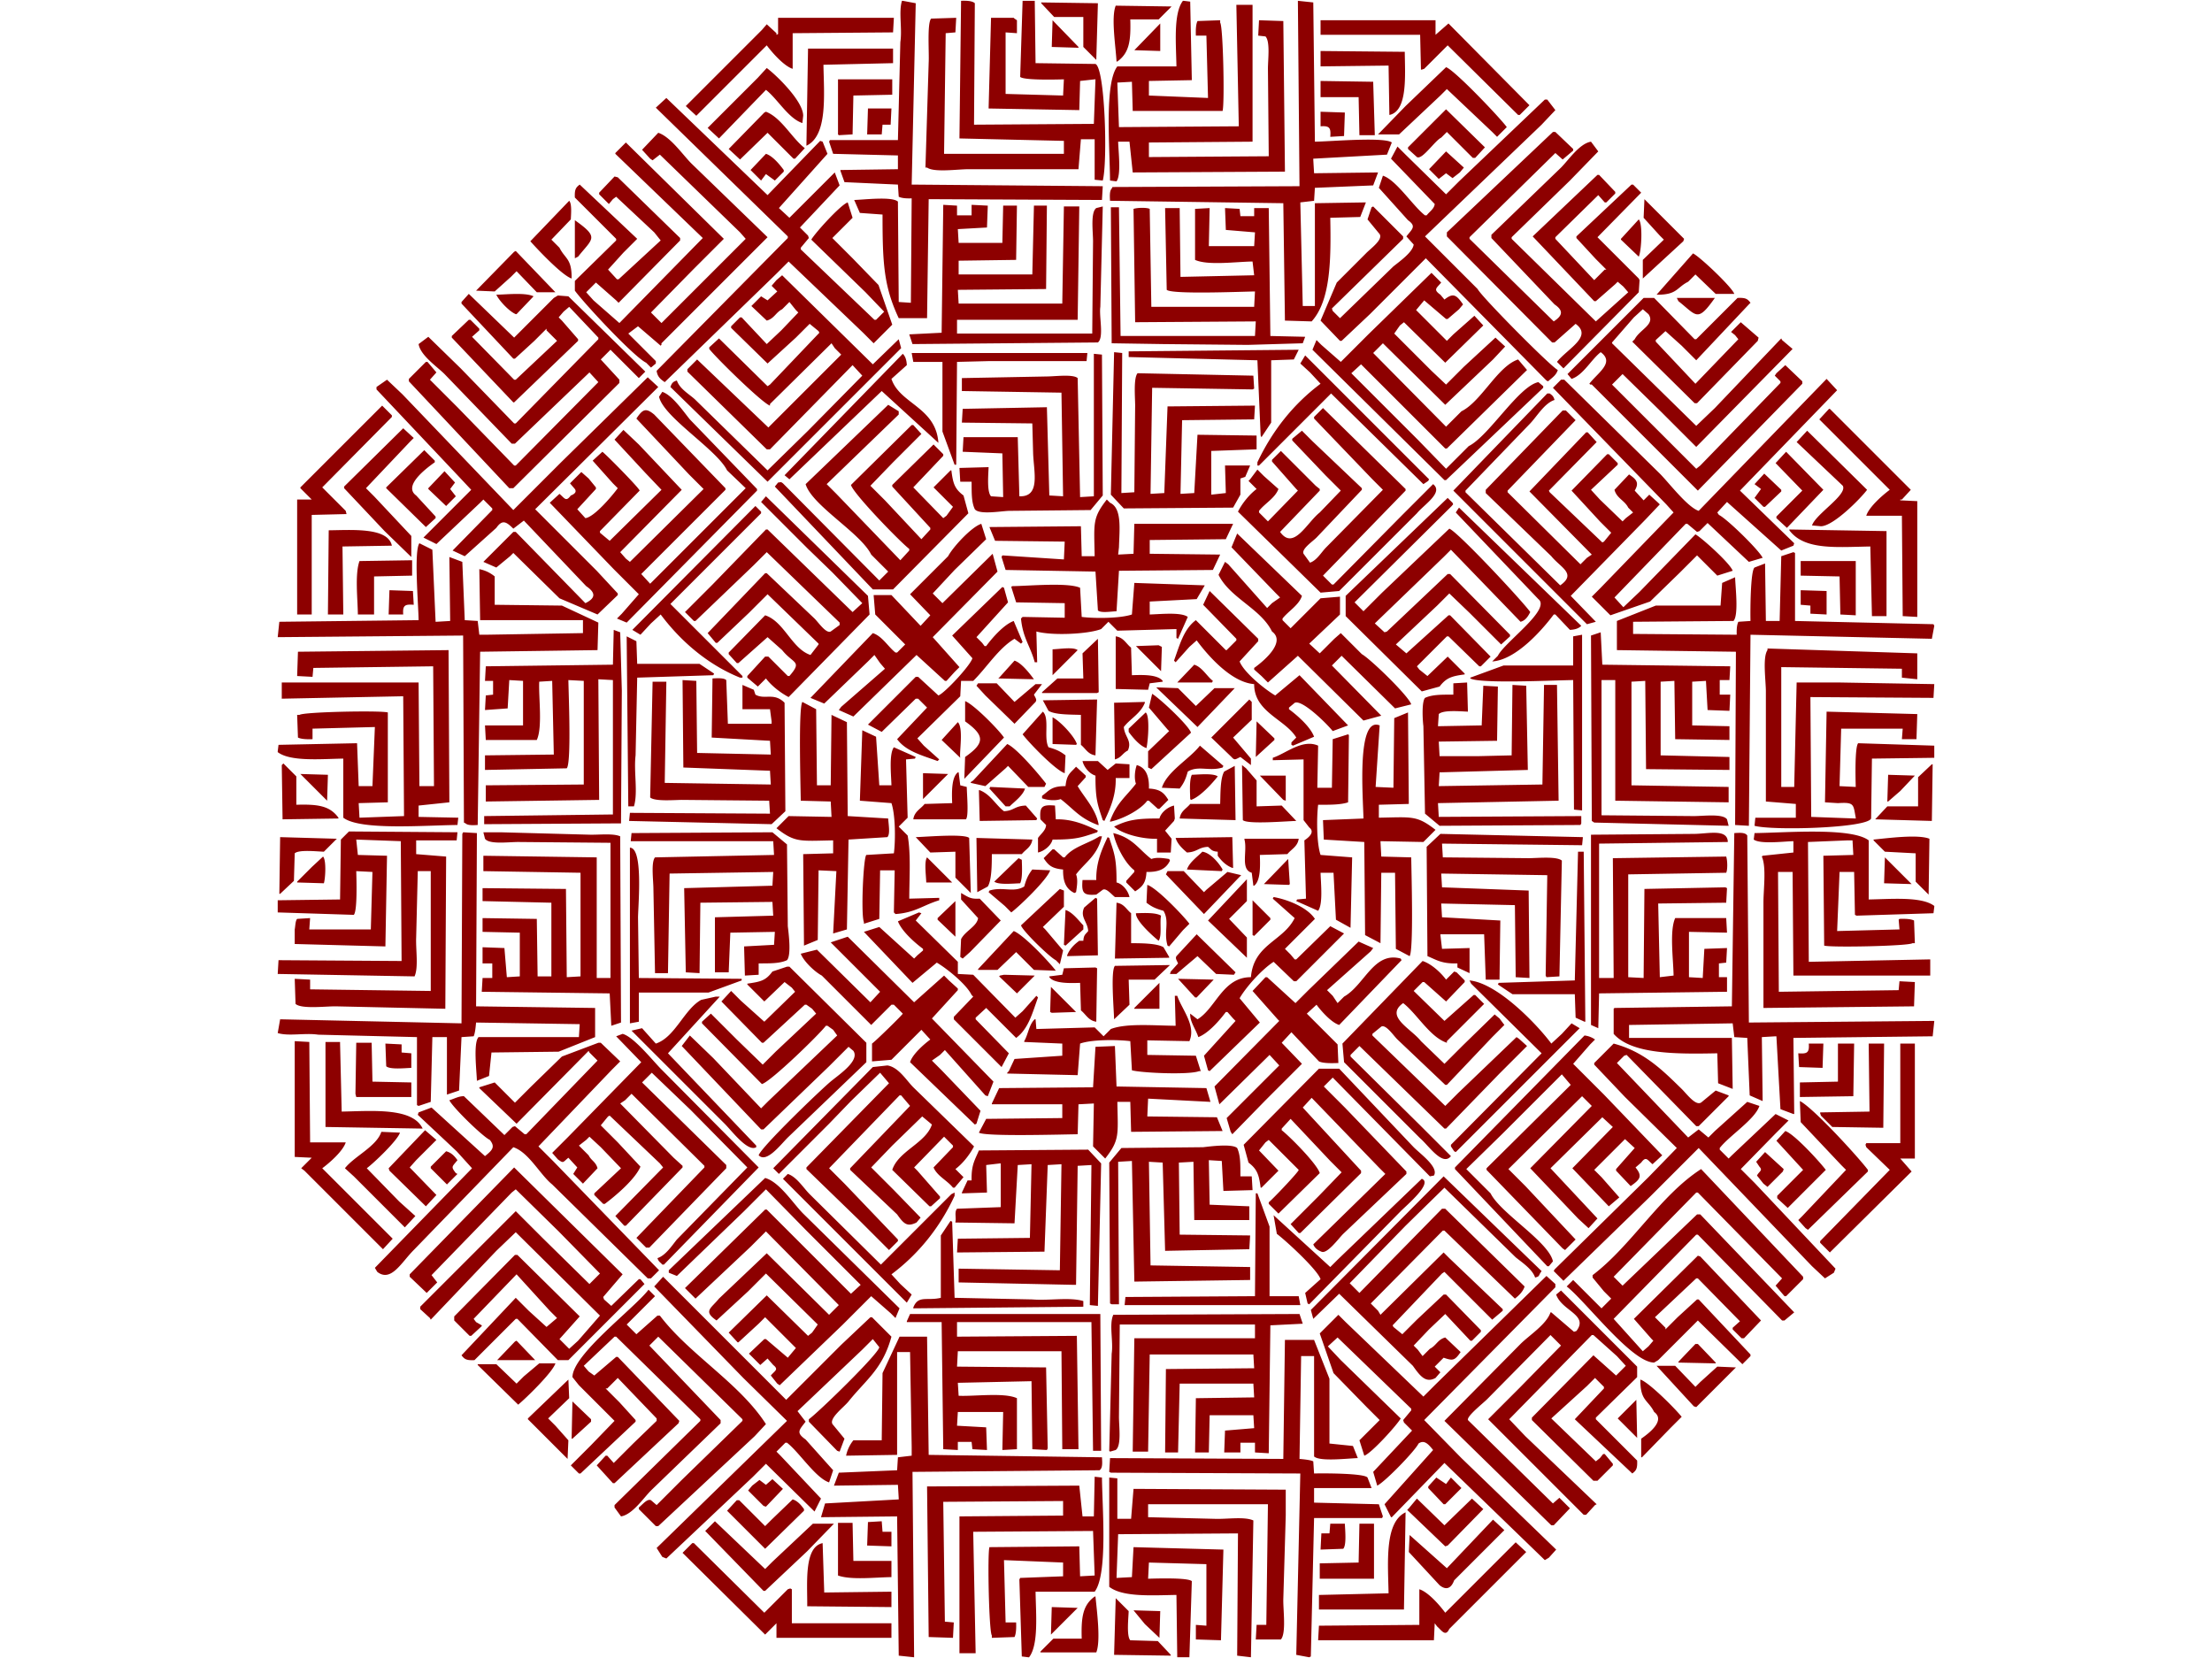 <svg xmlns="http://www.w3.org/2000/svg" width="2732" height="2048" viewBox="0 0 2732 2048">
  <defs>
    <style>
      .cls-1 {
        fill: #8d0000;
        fill-rule: evenodd;
      }
    </style>
  </defs>
  <path id="Color_Fill_1" data-name="Color Fill 1" class="cls-1" d="M1361,247l-214-1q-1.005,73.493-2,147h-35c-18.63-39.673-19.98-68.4-20-128l-28-2q-3.495-8-7-16c12.23-.32,46.69-4.6,54,2q0.495,61.994,1,124l15,1q0.495-64.494,1-129c-6.44.244-12.23-.158-16-2q-0.495-7.5-1-15l-66-3q-2.505-7-5-14v-1l71-1V192l-80-2q-2.505-7.5-5-15c0.33-.667.67-1.333,1-2h84q1.5-60.494,3-121c2.52-16.8-2.3-37.057,2-51h1l16,3q-2.505,111.989-5,224l236,2Q1361.505,238.5,1361,247Zm-158-93,148-1q1.005-27.5,2-55h-1l-18,2q-0.495,18-1,36l-112-2q1.5-55.994,3-112h28c0.33,0.333.67,0.667,1,1l3,2V41l-14-1v76l71,2q0.495-10,1-20c-10.65.3-49.3,1.256-54-3q1.5-47,3-94h15q0.495,38.5,1,77l74,1c11.92,5.179,15.14,121.607,9,144l-10-1V172h-17q-1.5,18.5-3,37H1196c-13.22,0-42.15,4.251-51-2h-2q1.995-64.994,4-130c0.71-11.776-2.13-48.152,3-54l31-1q-0.495,9-1,18l-12,1q-1.005,74.493-2,149h148V174l-129-3q1.005-84.991,2-170c6.14-.286,13.98-0.037,17,3Q1203.505,78.992,1203,154Zm216-54v18l73,3q-1.005-38.5-2-77h-13c-0.26-6.892-.01-13.862,2-18l28-1v3c3.65,4.121,5.67,99.254,3,109H1399q-0.495-18-1-36l-18,1q1.005,27.5,2,55l148-1q-1.5-74.992-3-150h20V175l-128,1v18l148-1q-0.495-53.994-1-108c0-11.522,2.93-33.646-3-40l-9-1q0.495-9.5,1-19l30,1q1.005,92.991,2,186l-188,1q-1.995-19-4-38h-14c0.31,12.418,3.92,40.91-2,49l-8-1c-0.42-43.062-6.98-120.029,9-141h73c-0.45-27.664-3.95-65.361,8-81h1l8,1q1.005,48.5,2,97ZM1603,1l19,2q1.005,85.991,2,172c19.57-.232,85.32-6.145,95,1l-6,15-91,5v1q0.495,8.5,1,17l79-1-6,16-72,3q-0.495,8-1,16l-17,2q1.5,63.993,3,128h15V251l63-1q-3.495,9-7,18l-37,1c0.93,50.593.76,101.872-23,128l-33-1q-1.005-72.494-2-145l-214-3c-0.35-5.577-.64-12.318,2-15,0.33-.667.67-1.333,1-2l231-1Q1604,115.511,1603,1ZM1338,21h-36q-7.995-8.5-16-17V3l70,1q-1.005,35-2,70-7.995-8-16-16V21Zm58,3c0.77,26.645-1.23,41.257-16,52h-1c-0.99-18.7-6.89-54.479-1-69l69,1q-7.995,8-16,16h-35Zm-292-2q-0.495,9-1,18L979,41V85c-10.727-3.343-25.628-20.367-32-29l-87,87-13-12,94-94,6-7,12,11v2l2-1V22h143Zm196,3q16.005,16.5,32,33v1l-33-1Q1299.495,41.5,1300,25Zm331,0h142V43q7.995-7,16-14l100,101-12,12h-2q-43.5-43-87-86-14.505,14.5-29,29l-3,1h-1q-0.495-21.5-1-43H1631V25Zm-198,4V63l-32-1Q1417.005,45.5,1433,29ZM998,60h105V78l-86,2c0.75,38.16,5.23,87.65-21,100v-1Q997,119.505,998,60Zm633,3,104,1c0.26,28.421,3.93,73.258-19,78q-0.495-30.5-1-61l-84,1V63Zm155,20c10.41,3.368,66.91,62.723,75,74l-12,12-6-6q-27.99-26.5-56-53-4.005,4-8,8-25.5,24-51,48h-26q16.995-17.5,34-35Q1760.99,107,1786,83ZM947,84c11.635,8.577,45.089,40.868,45,59q-0.5,4.5-1,9c-17.25-5.552-30.98-30.227-45-41l-58,60-14-13,62-62Zm155,14v19l-48,1q-0.495,24-1,48l-17,1c-0.33-.333-0.67-0.667-1-1V98h67Zm529,2,65,1q1.005,33,2,66h-19q-0.495-23.5-1-47h-47V100ZM823,121L948,241l65-67,3,1,6,15q-30,33.5-60,67l13,12q28-28,56-56l6,16q-24.5,26-49,52l10,10q0.5,1.5,1,3l-10,12v2l91,87h2q4.995-5,10-10-11.505-12-23-24l-67-65c4.87-8.5,36.36-43.226,45-46l6,19q-12.495,12.5-25,25,12.495,12.5,25,25,16.005,16.5,32,33,8.505,24.5,17,49-11.505,11.5-23,23-6.495-6.5-13-13-45.99-43.995-92-88l-15,15L821,472c-4.837-3.36-9.085-6.484-10-14L973,294v-2L810,133Zm1085,2h3q4.995,6.5,10,13-8.505,9-17,18-72,68.993-144,138,32.49,32.5,65,65c4.38,9.106,90.04,95.684,99,100-2.01,6.707-7.48,9.832-12,14-0.67-.333-1.33-0.667-2-1q-74.49-75.492-149-151-34.5,34.5-69,69-17.505,16.5-35,33h-2q-12-12.5-24-25,10.005-23.5,20-47l36-36c6.08-6.358,23.21-18.184,16-25q-7.005-8.5-14-17,2.505-7.5,5-15c0.67-.333,1.33-0.667,2-1q18.495,18.5,37,37v3l-88,86c0.33,1,.67,2,1,3l9,9q33-32,66-64c7.9-6.261,24.07-17.722,25-27l-9-10c6.88-8.914,12.85-12.332,2-20q-18-20-36-40,2.505-7.5,5-15c16.74,5.423,37.12,37.6,52,49h2c4.14-5.19,9.26-8.055,10-14q-27-28-54-56,4.005-7.5,8-15,4.995,5,10,10,24.99,24.5,50,49,7.995-8,16-16Zm-807,11q-0.495,10-1,20h-10q-0.495,6-1,12h-18q0.495-16,1-32h29Zm685,1q24,23.5,48,47l-12,13h-3q-16.005-16-32-32-3.495,3.5-7,7c-7.86,3.761-23.54,27.927-30,24q-5.505-5-11-10v-2Q1762.505,158.5,1786,135Zm-840,3c19.252,7.42,32.032,32.771,48,45l-12,13h-2l-32-32-34,33-14-13,44-45Zm685,0,30,1q-0.495,14.5-1,29l-17,1c0.86-10.983-.71-13.838-12-13V138Zm287,25h3q10.995,10.5,22,21v2q-6.495,5.5-13,11l-9-8L1815,293v2q51.99,51,104,102c11.17-7.342,12.17-13.318,1-21q-39-41-78-82v-4q42.99-41.5,86-83c9.08-9.079,22.74-29.708,37-32l9,12q-17.505,18-35,36-36,35-72,70v2q51.99,51,104,102,19.995-18,40-36l-6-7q-3.495-3-7-6l-3,3-24,21h-2l-76-80q39.99-38,80-76h2q10.005,10.5,20,21v2q-5.505,5.5-11,11h-2q-4.005-4.5-8-9-26.49,26-53,52v2q24,25.5,48,51,6.495-6.5,13-13h2q-6.495-6.5-13-13l-24-26v-2q33.99-32,68-64h2q4.995,5,10,10-27,27.5-54,55,25.5,25.5,51,51c0.33,0.667.67,1.333,1,2q-0.495,7.5-1,15-46.5,47-93,94-4.005-4-8-8c12.61-16.132,44.71-31.193,23-47q-13.005,11.5-26,23h-3q-64.995-65.493-130-131v-5Q1852.49,225.007,1918,163ZM813,164c15.236,4.992,30.123,27.123,41,38l94,91L817,424c-0.425,2.6.976,0.546-1,3l-28-24-12,9,34,34v3l-6,5-6-6c-15.416-7.444-76.377-73.047-88-89V347l51-50v-2l-51-51c-0.419-9.554.9-12.247,6-16l71,67-17,17-19,21,11,12h2l52-48-8-10-47-44-4,3-5,6-12-12v-2l19-20,4,1,77,75v3l-76,77-3-3-25-22-12,12,9,10,32,28L868,294,760,190v-1l13-13L894,295l-38,38-52,53,13,13L921,295l-7-8-99-96-9,7-3-2-10-11Zm973,23q10.995,10,22,20c-1.67,2-3.33,4-5,6l-9,7q-4.005-3-8-6l-9,7-12-12Zm-840,3c8.341,2.547,17.233,13.484,22,20v2l-11,11-11-8-6,8-13-13Zm1085,56q24.495,24.5,49,49c-0.33,1-.67,2-1,3q-24.99,23-50,46V321q13.005-12.5,26-25c-1.67-1.666-3.33-3.334-5-5q-10.005-11-20-22Q2030.5,257.5,2031,246ZM703,248c3.425,3.587,2.335,16.1,2,23l-24,25,10,10c7.078,14.051,15.315,13.12,15,38-11.806-3.763-42.077-35.985-51-46Zm462,5,17,1v12h18V253l20,1q-0.495,13.5-1,27l-36,2q0.495,8.5,1,17h54q0.495-23,1-46h17q-0.495,33.5-1,67l-71,1v17h91q1.005-42.495,2-85h16q-0.495,51.5-1,103l-109,1q0.495,8.5,1,17h128q1.005-59.994,2-120h19q-1.005,69.993-2,140H1182v17h167q0.495-56.994,1-114c0-11.939-3.3-35.789,4-41l8-2q-1.5,61.994-3,124c-1.78,11.873,4.76,37.877-3,44l-229,2q-1.995-6-4-12l40-2Q1164.005,332.009,1165,253Zm207,3h10q1.005,79.493,2,159h166q0.495-9,1-18l-149,1q-1.005-69.993-2-140c5.76-1.766,16.66-1.673,20,0q1.005,60.494,2,121h127q0.495-9.5,1-19c-16.52.228-102.37,3.845-109-2q-1.005-50.495-2-101h18q0.495,42.5,1,85l91-2q-1.005-8.5-2-17c-20,.271-55.27,5.2-71-2V258l18-1q-0.495,23.5-1,47h56q0.495-8.5,1-17l-36-3q-0.495-13.5-1-27l18,1c0.33,3,.67,6,1,9h17V257h18q1.005,78.991,2,158l43,1-3,8-68,2-104-1-64-1v-1Q1372.505,339.509,1372,256Zm652,15c5.28,5.551,3.22,39.741,0,46q-10.995-10.5-22-21v-1Q2013,283,2024,271ZM710,272c30.661,21.742,21.966,22.217,4,45l-4,2V272Zm-73,38,49,51H663l-25-26-7,7-20,18-23-1,47-48Zm1454,3c8.45,3.974,48.24,41.742,51,50h-23q-12.495-12-25-24l-9,9c-14.56,7.319-13.38,16.3-39,16Q2068.5,338.5,2091,313Zm-323,24,12,12c-5.89,7.1-10.14,8.561-1,15,1.67,2,3.33,4,5,6,10.87-8.554,14.58-6.076,23,6-1.67,2-3.33,4-5,6q-7.005,6-14,12h-2l-27-23q-4.995,6-10,12,19.005,19,38,38,4.005-4,8-8,13.005-11.5,26-23,5.505,6,11,12-23.505,23-47,46-25.5-25-51-50c-1.67,1.333-3.33,2.667-5,4q-3.495,5-7,10,22.995,23,46,46l18,17q10.995-11,22-22l39-36,12,11-15,16q-29.49,28-59,56-38.49-38-77-76l-12,12q45,45.5,90,91,9.495-9.5,19-19c24.55-11.977,44.56-55.57,70-64q5.505,6.5,11,13-49.5,48.5-99,97h-2q-51.99-51.995-104-104l-12,11q40.995,41,82,82,17.505,18,35,36,13.995-14,28-28c24.68-12.082,61.64-73.987,86-79l6,5v2q-60,56.994-120,114h-2q-81.495-80.491-163-161,2.505-6,5-12l6,6,24,21q16.995-17,34-34Q1729,375,1768,337Zm-802,3,112,110q16.005-15.5,32-31l3,11q-82.485,82.493-165,165L828,478c1.685-4.609,2.941-6.566,8-8,3.339,10.147,14.667,16.5,22,23l90,88,50-49,67-68-12-13q-51,51.995-102,104h-4l-98-96v-3l12-12,88,84q45-45,90-90-4.005-4-8-8c-1.33-2-2.67-4-4-6q-38,37.5-76,75v2c-9.58-3.075-67.408-59.872-75-70v-2l12-11,60,59,3-2,61-64c-0.33-.667-0.67-1.333-1-2q-5.5-4.5-11-9l-17,17-35,32-45-44v-2l11-11h2l31,33,18-17,21-22-3-3-8-10-9,9c-7.809,3.848-9.68,11.513-19,14l-19-18,12-12,8,5,12-11-7-7,6-7ZM579,363l56,54,49-49,5-3,13,1,95,93-8,8q-17.5-17.5-35-35l-12,12,23,25v4L634,603h-5L505,471v-3l21-21h2l11,13-8,9,34,34,70,72h2L739,472l-11-12-92,88h-4l-83-86c-9.015-9.024-29.731-22.886-32-37l12-9,40,39,66,68h2L739,419v-2l-36-38-7,6-6,7,4,4,20,23v2l-79,76h-1l-76-80v-2l21-20h2l11,11v2l-9,8,52,53h2l51-48-13-13v-2l-15,15-24,22h-2l-64-68v-2Zm34,1c13.624-.286,35.973-2.828,46,2l-21,22h-1C629.16,384.9,616.513,371.54,613,364Zm1417,4h13q24.99,25.5,50,51h2q25.5-25.5,51-51c9.55-.419,12.25.9,16,6-0.67.667-1.33,1.333-2,2q-32.49,34.5-65,69l-18-18q-10.005-9-20-18l-12,11v2q24.495,26,49,52,26.49-27.5,53-55c-1.33-1.666-2.67-3.334-4-5-1.67-1.333-3.33-2.667-5-4l12-12q10.995,9.5,22,19c-0.33,1.333-.67,2.667-1,4q-37.5,38.5-75,77h-3q-38.49-38-77-76l3-3c6.38-12.192,25.74-18.328,17-31q-3.495-3-7-6-5.505,5-11,10-13.5,15.5-27,31v1q51.99,51,104,102,11.505-11,23-22l82-86c0.33,0.667.67,1.333,1,2q6.495,5.5,13,11-59.49,60.494-119,121-21.495-21.5-43-43-24-23.5-48-47-6.495,6.5-13,13,51.99,51.995,104,104c1.67-1.333,3.33-2.667,5-4q49.5-51,99-102v-2q-3.495-3.5-7-7c0.67-1,1.33-2,2-3q5.505-5,11-10l21,20v3q-64.5,65.994-129,132-65.49-65.493-131-131c-2.6-.425-0.55.976-3-1,10.05-13.435,31.79-26.051,14-39-11.63,8.943-21.46,28.27-36,33-1.67-2-3.33-4-5-6,1.33-1.333,2.67-2.667,4-4Q1985,413,2030,368Zm41,0h47c-21.74,30.661-22.22,21.966-45,4C2072.33,370.667,2071.67,369.333,2071,368Zm-518,77-159-4v-7l210-2-6,12-28,1v77l-12,18c-0.33-.667-0.67-1.333-1-2Q1555.005,491.5,1553,445Zm-177-10,10,1q-0.495,86.491-1,173l16-1q0.495-53.495,1-107c0.01-9.695-2.21-34.069,3-40l143,3q0.495,8,1,16c-0.67.333-1.33,0.667-2,1l-124-2q-1.005,65.493-2,131l17-1q1.995-53.495,4-107l108-1q-0.495,8.5-1,17l-89,1q-1.005,45.5-2,91l17-1q1.995-36,4-72l73,1v17l-56,2v54l18-2q-0.495-17-1-34h31l-6,14-6,2v20l-9,16-135,1q-7.995-8.5-16-17Q1374,523.009,1376,435Zm-33,1c-0.33,3.333-.67,6.667-1,10H1222l-40,1q-0.495,63.494-1,127h-2q-7.5-20.5-15-41V447h-36q-1.005-5.5-2-11h217Zm-228,1c3.3,3.312,4.66,7.634,5,14q-9.495,8.5-19,17c10.32,31.12,54.89,34.574,58,79l-70-64q-57,54.5-114,109l-6-5Q1041.99,512.007,1115,437Zm85,158h-14q-0.495-8.5-1-17l36-1c-0.4,10.232-2.18,30.474,3,36l15,1q-0.495-27-1-54l-49-2q0.495-9,1-18h67q1.005,36.5,2,73c26.26,1.04,17.88-29.692,17-53q-0.495-18.5-1-37l-87-1q0.495-8.5,1-17l104-2q1.5,54.5,3,109l17,1q-1.005-63.993-2-128l-123-2V467l105-2c9.86-.022,32.18-3.079,38,2q1.5,73.493,3,147l17-1V437l10,1q0.495,86.991,1,174l-15,18-101,1c-9.61.295-36.43,5.129-42-2C1199.61,619.98,1200.15,607.783,1200,595Zm412-156q76.485,76.493,153,153c-0.33.667-.67,1.333-1,2l-6,4q-57-56-114-112-43.5,43.5-87,87c-0.67.667-1.33,1.333-2,2h-2v-4c18.7-39.564,44.93-72.292,78-97q-6.495-7-13-14l-12-11ZM800,466l13,12L661,629l76,76,26,28v2l-25,24-47-20-57-56-4,4-17,14-16-7,37-37h3l86,88c13.306-6.487,12.519-13.175,1-21l-77-81-13,10c-8.637-8.623-13.566-11.688-21-1l-39,35-15-7,49-50v-2l-11-11-4,4-54,51-16-8,59-59-15-16L465,481v-3l13-9,19,18L634,630l59-59Zm1456,2q6.495,7,13,14-60,61.993-120,124l67,65c-0.33,1-.67,2-1,3l-15,6-67-60-12,13c0.67,1,1.33,2,2,3,9.74,4.625,49.36,43.288,54,53l-17,5q-25.5-24-51-48-4.995,5-10,10l-3,1-12-10h-2l-88,91q5.505,6,11,12,10.005-9.5,20-19,34.5-35.5,69-71c8.59,4.926,43.2,36.233,46,45q-9.495,3-19,6-12.495-12.5-25-25l-21,21q-18.495,18-37,36l-49,17q-11.505-11.5-23-23,4.995-5,10-10l91-94-9-10q-69.99-71.993-140-144,4.995-5,10-10h4l118,116c10.97,10.972,34.02,41.4,48,46Q2176.99,549.508,2256,468ZM818,484c12.4,4.128,26.1,24.218,34,34l83,86v2L774,769l-12-5,6-6,21-24-31-31-79-82,12-11c6.5,5.417,7.94,10.294,14,2,4.749-1.761,7.43-4.422,5-8l-6-7,14-14,9,8,9,11v2l-23,25,10,11c10.91-1.354,32.711-27.109,40-37l-6-6-25-28,12-11c5.012,3.687,46.273,45.567,46,48l-49,50v2l12,10,64-63-20-21-38-41,11-12,19,18,53,56-76,77,7,8,5,4,91-90-18-18-65-69c8.025-12.072,11.868-13.3,22-5l88,91v2L792,709l11,12,71-71,47-47-23-22c-12.633-25.808-78.828-65.873-84-91Zm1093,2h3c3.27,2.379,4.65,3.442,6,8-12.96,4.239-22.03,20.993-31,30q-39.495,41-79,82v2q58.5,57.5,117,115c20.65-14.465.29-21.966-11-36q-40.5-39-81-78v-4q47.49-48.995,95-98h4l12,12q-42,43.5-84,87v2q45,44.5,90,89,4.005-4,8-8l6-4q-38.49-39-77-78,34.995-36.5,70-73h2q5.505,6,11,12-29.49,30-59,60c0.33,0.667.67,1.333,1,2q32.49,31,65,62c0.67-.333,1.33-0.667,2-1l9-11q-7.005-7-14-14-17.505-19-35-38,22.005-22.5,44-45h2q5.505,5.5,11,11v2q-16.5,15.5-33,31,5.505,6,11,12,13.995,13.5,28,27c1.33-1.333,2.67-2.667,4-4l9-7-6-6c-4.41-8.952-14.18-11.446-17-22l18-19c9.49,6.277,12.69,10.473,7,20q5.505,6,11,12,3.495-3.5,7-7,5.505,5,11,10c0.67,0.667,1.33,1.333,2,2l-18,19q-45.99,47-92,94,15.495,16,31,32l-11,3q-82.485-82.493-165-165Q1852.99,546.006,1911,486Zm-814,14q6.495,4,13,8v4q-44.49,43-89,86l12,12q39.495,41,79,82,5.505-6,11-12v-2c-10.8-8.1-69.22-68.317-72-79q37.5-37,75-74h2q4.995,5.5,10,11-17.505,17.5-35,35-13.995,14.5-28,29l18,18q22.5,24,45,48,5.505-6,11-12v-2q-23.505-25.5-47-51v-2q25.5-25,51-50l12,12v2q-18.495,19.5-37,39,18.495,19,37,38c1.33-1,2.67-2,4-3q4.005-5.5,8-11l-24-24,21-21h1c2.08,15.626,3.61,22.432,15,31l6,22q-46.5,47-93,94h-25L957,601l4-5c4.012-.387,3.163-1.086,6,1q59.49,59.994,119,120,5.505-5.5,11-11l-21-21c-13.07-26.764-73.21-60.614-81-87Q1046,549.006,1097,500ZM385,636V759H367V617h18l-14-14v-1L472,501l12,12v2l-86,87,29,29,1,4h-2ZM1634,504q51,50,102,100v2q-51,52.494-102,105,5.505,5.5,11,11h2l85-86q19.005-19,38-38c13.24,10.37-11.55,25.527-20,36q-48,48-96,96l-23,2q-51-50-102-100c5.17-10.343,14.09-21.3,23-28q-4.995-5-10-10c0.67-.667,1.33-1.333,2-2l9-12q4.005,4,8,8l18,16c-4.33,11.393-16.93,17.841-24,27v2q5.505,5.5,11,11,18.495-19,37-38c-0.67-.667-1.33-1.333-2-2q-15-17-30-34v-2q5.505-5.5,11-11,21.495,21.5,43,43c1.67,1.333,3.33,2.667,5,4v2q-24.495,25.5-49,51c16.69,23.507,33.13-11.539,49-24q13.005-13.5,26-27-9.495-9.5-19-19-20.505-21.5-41-43v-2l12-10q6.495,6.5,13,13l61,58v2q-27.99,29.5-56,59c-4.93,4.973-18.88,14.139-16,20q4.005,5.5,8,11c8.56-2.885,14.08-13.083,20-19l70-71q-6.495-6.5-13-13-36-37.5-72-75v-2Q1628.505,509.5,1634,504Zm734,258-18-1q-0.495-61.993-1-124h-44c3.39-10.894,20.26-25.548,29-32q-43.5-43.5-87-87l12-13h1l100,100q-5.505,6-11,12h-2v1l21,1V762ZM498,529l13,12q-2.5,2.5-5,5l-54,57,10,10,46,49v26l-33-32-50-53v-2Zm1734,3q36.99,36.5,74,73c-7.72,10.442-41.57,44.907-57,45l-11-1c4.49-14.155,44.02-37.757,38-49q-28.5-27-57-54Q2225.5,539,2232,532ZM524,556l13,13v2c-12.888,9-38.828,29.587-23,41l24,26v2l-12,11-49-48v-1Zm1682,2q22.995,23.5,46,47-22.5,23.5-45,47-6.495-6-13-12v-2q16.005-16,32-32-16.5-17-33-34Q2199.5,565,2206,558ZM549,582l13,14-6,8,7,9-12,12-22-21v-1Zm1630,3,21,20v2q-10.005,9.5-20,19h-2q-5.505-5.5-11-11,4.005-5.5,8-11-4.005-3-8-6ZM946,613q62.994,61.494,126,123,1.005,11.5,2,23L974,861c-10.225-5.385-21.261-14.046-28-23l-10,10-13-11v-2l22-24h4l24,24h2c16.3-18.869,4.92-14.648-9-32l-18-16-36,32h-2l-10-11v-2l45-46c23.572,7.647,32.856,41.272,56,49q5-6.5,10-13v-1l-63-61-23,23-39,37h-2l-10-12,71-74h2l59,56c4.92,4.871,14.29,18.878,20,16q5.505-4,11-8v-3q-45-43.5-90-87l-16,16-72,69h-2l-11-11,34-34,66-68h2q52.494,51,105,102l12-11q-18.495-19-37-38-15.5-15-31-30l-57-57Zm842,2,6,6c1.31,2.72.44,1.923-1,4q-60,59.495-120,119,5.505,5.5,11,11,11.505-11.5,23-23,41.49-39.5,83-79c10.2,3.493,90.92,89.955,100,103-2.59,5-5.79,10.43-12,12q-42.99-44.5-86-89l-9,9-85,82,12,11,3-1q37.5-35.5,75-71h3q36.99,37.5,74,75v2q-5.505,5-11,10l-39-39q-12.495-12-25-24l-15,15q-25.5,24-51,48,6.495,5.5,13,11,25.995-23.5,52-47h2q24.99,25.5,50,51l-12,12h-2q-19.005-18.5-38-37h-2q-18.495,18.5-37,37l3,4q4.995,4,10,8,12.495-12,25-24l21,21v1c-15.77,2.085-22.75,4.073-31,15l-22,6-94-93V736Q1725,675.507,1788,615Zm-407,70,19-1q0.495-18.5,1-37h122l-9,19-94,1v17l87,1-9,19-116,1q-1.5,25-3,50c-7.53.363-19.38,2.38-23-1q-1.5-24-3-48l-111-2q-2.505-8-5-16c0.33-.667.67-1.333,1-2l76,5q0.495-11,1-22l-86-1q-3.495-8.5-7-17l113-1q0.495,18.5,1,37h16c-0.73-41.008-2.99-46.871,15-70,1.33,1.333,2.67,2.667,4,4,15,6.726,11.6,33.355,11,55C1381.67,679,1381.33,682,1381,685ZM933,625l7,7v2L828,746l87,87,2,2v2h-3c-40.474-16.3-73.834-45.618-98-78l-12,11-13,14-10-6Zm869,2q75.495,72.993,151,146c-3.31,3.3-7.63,4.664-14,5l-18-19h-2c-13.99,18.782-46.6,56.191-76,58q3.495-3.5,7-7c8.17-16.756,66.25-57.3,50-70q-51-53.495-102-107C1799.33,631,1800.67,629,1802,627ZM1079,735h22q18,19,36,38l12-13q-12.495-13-25-26,23.505-23.5,47-47c5.9-11.181,28.6-36.065,41-40l6,19q-19.5,19-39,38l-27,29,12,12q30.99-30.5,62-61l6,22q-39.99,40.5-80,81,16.5,18.5,33,37l-6,6q-4.995,5.5-10,11h-2q-17.505-16-35-32-39,38-78,76l-18-8,3-4q27-23.5,54-47l-6-7q-3.495-5-7-10-4.005,4-8,8-27,26-54,52-8.5-3.5-17-7,38.49-40,77-80c11.65,3.671,18.97,17.01,28,24h2q4.995-5,10-10-18.495-18.5-37-37Q1079.995,747,1079,735Zm1251-79V761h-18q-1.005-43-2-86c-42,.716-81.53,4.828-100-20v-1ZM423,675q0.5,42,1,84H405q0.5-51.995,1-104c28.477-.263,73.251-3.96,78,19Zm1232,62v22q-19.005,18-38,36,6.495,6,13,12l18-18q4.005-3.5,8-7,13.005,13,26,26c10.5,5.827,57.58,51.37,61,62l-20,5q-33-32.5-66-65l-12,12q30.495,31,61,62l-22,6q-40.5-40-81-80-18.495,16.5-37,33-4.005-4-8-8l-9-8v-2c14.09-10.056,39.07-32.549,22-45-13.77-28.313-52.01-41.369-66-70q4.005-8,8-16c1.33,1,2.67,2,4,3q24,27,48,54l6-6q4.995-3.5,10-7c-1.67-1.667-3.33-3.333-5-5q-27.495-28.5-55-57,3.495-8.5,7-17,39.99,38.5,80,77c-3.62,11.45-17.09,19.07-24,28v2q4.995,5,10,10,18.495-18.5,37-37ZM556,767q-0.5-39.5-1-79l16,6q1.5,36,3,72l16,1q1,8.5,2,17h8l120-2V766H593q-0.5-31.5-1-63a42.287,42.287,0,0,1,19,9v35l83,1,45,21q-0.5,17-1,34l-145,2q-1.5,106.989-3,214c-5.577.35-12.318,0.64-15-2-0.667-.33-1.333-0.67-2-1q-0.5-115.488-1-231l-229,2q1-9.5,2-19l172-2c-0.23-19.56-5.986-85.5,1-95l16,8q2,44.5,4,89h1Zm1661,0,171,4c0.33,0.667.67,1.333,1,2l-3,16-224-5q-1.005,117.988-2,236-8.505-.5-17-1,0.495-106.989,1-214l-147-2V767l48-19h80q1.005-14,2-28,7.995-3.5,16-7c0.32,12.233,4.6,46.692-2,54l-124,1v15l128,1c-0.24-6.435.16-12.228,2-16l15-1c-0.33-11.847-.08-62.11,5-66q6.495-2.5,13-5,0.495,35.5,1,71h17q1.005-40,2-80l15-5c0.67,0.333,1.33.667,2,1v84ZM509,692v19l-47,1v47H442c-0.25-19.94-3.806-49.809,2-66Zm1783,68-19-1q-0.495-23.5-1-47l-48-1V693h68v67Zm-872-17v16c13.37-.369,38.79-3.144,47,3l-12,27c-0.67-.333-1.33-0.667-2-1V777l-73,2q-5.505-5.5-11-11l-9,9c-15.91,6.232-59.91,8.444-80,3q0.495,19,1,38h-3c-5.48-20.183-14.67-29.761-17-54,0.67-.667,1.33-1.333,2-2l52,1V745l-60-1-6-19c0.33-.333.67-0.667,1-1,20.62-.239,69-4.843,84,2q1.005,18,2,36c15.54,1.991,47.12,2.007,62-3l3-39,87,3q-4.995,8.5-10,17Zm-233,98q-0.495,9.5-1,19-26.49,26-53,52,4.005,4.5,8,9,9.495,8.5,19,17c-0.67.667-1.33,1.333-2,2-18.98-6.934-39.01-11.98-50-27q18.495-19.5,37-39-5.505-5.5-11-11h-3q-21,20.5-42,41-8.505-4.5-17-9,29.49-29.5,59-59h3q12.495,11.5,25,23c7.98-3.016,39.81-37.42,42-46q-12.495-14-25-28,30.99-30,62-60c0.67,0.333,1.33.667,2,1q2.505,9,5,18-19.5,21.5-39,43,3.495,3.5,7,7l3,4h2c7.53-10.168,21.53-26.328,34-31q5.505,13,11,26c-0.67.667-1.33,1.333-2,2q-4.005-3-8-6c-19.65,11.57-34.81,36.148-51,52h-15ZM510,730q0.5,8.5,1,17c-10.983-.861-13.838.714-13,12H480q0.5-15,1-30Zm1714-1,32,1v29l-20-1V748l-12-1V729Zm-730,1q30,29.5,60,59v3q-11.505,12.5-23,25c5.26,13.635,31.6,34.793,44,42q15-12.5,30-25,30,31,60,62l-19,7c-7.54-9.556-40.97-42.347-48-34l-6,5v2c10.16,7.516,26.38,21.5,31,34q-13.005,5.5-26,11c-0.67-.333-1.33-0.667-2-1v-3l6-6c-13.74-22.734-52.12-31.345-52-66-28.57-2.171-57.44-35.739-71-54l-9,8q-8.505,9.5-17,19c-0.67-.667-1.33-1.333-2-2,6.95-19.018,11.95-38.988,27-50q18.495,18.5,37,37h1l12-12v-2q-20.505-21-41-42Q1490.005,738.5,1494,730ZM598,1018v-10q79.493-1,159-2V840l-18-1q0.5,74.493,1,149l-140,2V970l121-1V841l-19-1c0.228,16.519,3.845,102.369-2,109l-101,2V933l85-1q-1-45.5-2-91l-16,1c-0.967,18.894,4.324,55.978-3,72H600q-0.5-9-1-18h47V841l-17-1q-1,17.5-2,35l-28,2q0.5-9,1-18l9-1V841H599q0.5-9,1-18l157-2q0.5-21.5,1-43l8,3q1,36,2,72-0.5,81.991-1,164h-1Q682.009,1017.5,598,1018ZM1977,781q1.005,20,2,40l158,2q-0.495,8.5-1,17h-12v18h13q-0.495,10-1,20l-27-1q-1.005-18-2-36l-17,1v54l46,1v17l-67-1q-0.495-36-1-72l-17,1v91l85,2v16l-103-1q-0.495-54.5-1-109l-17,1V970l120,2v19l-140-2V840h-17v167q57,0.5,114,1c11.94,0,35.79-3.3,41,4,0.67,2.67,1.33,5.33,2,8q-82.995-2-166-4c-1-.67-2-1.33-3-2q-0.495-114.489-1-229Zm-23,220c-3.33-.33-6.67-0.67-10-1q-0.495-79.992-1-160c-22.61.2-114.36,4.817-127-2v-1q20.505-7.5,41-15h86V786l11-2v217ZM787,837q-1,48-2,96c-2.429,20.57,3.153,45.541-2,63h-7q-1-104.99-2-210l12,6q0.5,14,1,28h77l18,12q-0.5,1-1,2Zm591-51c9.7,1.3,12.79,9.084,19,14v1q0.495,16.5,1,33c14.06-.542,31.9-0.87,38,7v1l-16,2c-0.67,2.666-1.33,5.334-2,8l-40-1V786Zm-40,52q-0.495-15.5-1-31,9.495-9,19-18,0.495,33,1,66c-0.67.333-1.33,0.667-2,1h-68v-1q9.495-8.5,19-17h32Zm93-41c1.33,0.667,2.67,1.333,4,2q-0.495,15-1,30-15.495-15.5-31-31Zm-131,5c9.56-.32,25.46-3.127,31,1q-15.495,15.5-31,31V802Zm1068,37-19-2V826l-149-2V972h16q1.5-64.494,3-129h53l117,2q-0.495,8.5-1,17l-152-1q0.495,73.992,1,148,27.495,1,55,2v-1c-3.14-16.31-1.34-19.368-22-18l-16-1q1.005-56,2-112l112,3q-0.495,15.5-1,31h-18q0.495-6.5,1-13h-76q-1.005,35.5-2,71l20,1c-0.3-10.646-1.26-49.3,3-54l94,3v15l-77,1q-0.495,37-1,74c-5.18,11.92-121.61,15.14-144,9,0.33-3.33.67-6.67,1-10h50V993l-37-3V854c0-13.219-4.25-42.151,2-51v-2l185,6v32ZM554,803q0.5,93.99,1,188l-38,4v14q24.5,0.5,49,1-0.5,4.5-1,9c-41.355.38-119.979,6.99-141-9V937c-27.664.446-65.361,3.949-81-8v-1q0.5-4,1-8l97-2q1,26.5,2,53h17q1.5-36.5,3-73l-77,2v13c-6.892.262-13.862,0.009-18-2q-0.5-14-1-28h3c4.121-3.654,99.254-5.671,109-3V991l-36,1q0.5,9,1,18,27.5-1,55-2-0.5-73.992-1-148l-150,3V843H517q0.5,63.993,1,128h18q-0.5-73.992-1-148l-148,2q-0.5,5.5-1,11l-19-1q0.5-15,1-30Zm699,13c8.67,2.7,18.95,16.128,24,23l-44-1c0.67-.667,1.33-1.333,2-2Zm222,5c9.84,3.1,15.41,14.11,23,20-0.33.667-.67,1.333-1,2h-43ZM899,894h54v-3q-1-7.5-2-15H917V846l14,6q1,3,2,6c11.69,6.683,22.761-3.21,36,10q0.5,66.993,1,134-8.5,8-17,16-87.991-2-176-4l1-10q86.491,0.5,173,1-0.5-8-1-16l-107-1c-9.7-.011-34.069,2.206-40-3q1.5-71.493,3-143h17q-1,62.495-2,125l131,2q-0.5-8.5-1-17l-107-4q-0.5-53.994-1-108l17,1q0.5,44.5,1,89l91,2q-0.5-8.5-1-17l-72-4q0.5-36.5,1-73c5.9-.365,14.1-0.825,17,2Q898,867,899,894Zm877,3,54-1q1.005-24.5,2-49l18,1q-0.495,33.5-1,67l-72,1q0.495,9,1,18h47l42-1q0.495-43.5,1-87l17,1q1.005,51.995,2,104l-109,3q-0.495,8.5-1,17l128-2q1.005-61.494,2-123h16q1.005,71.493,2,143l-149,3q0.495,8.5,1,17,87.99-.5,176-1v9c-0.33.67-.67,1.33-1,2q-86.985.5-174,1l-18-15q-1.005-53.994-2-108c-1.06-8.513-2.14-30.316,2-35,9.65-4.428,21.74-3.923,35-4V844l17-1q0.495,18,1,36c-10.41-.408-30.48-2.272-36,3Q1776.505,889.5,1776,897Zm-568-53h23q10.995,11.5,22,23,13.005-11,26-22h8q-4.995,6.5-10,13c2.03,4.376,3.88,6.029,2,9q-13.005,13.5-26,27-18-17.5-36-35-5.505-6-11-12C1206.67,846,1207.33,845,1208,844Zm220,5,27,1q10.995,11,22,22,11.505-11,23-22h25q-22.995,24-46,48Q1453.5,873.5,1428,849Zm-5,8c8.88,5.107,45.08,38.848,48,48q-24.495,22.5-49,45c-1.33-.667-2.67-1.333-4-2V928q13.005-12.5,26-25c-0.67-.667-1.33-1.333-2-2q-11.505-13.5-23-27Q1421,865.5,1423,857Zm-68,7q-1.005,34.5-2,69c-9.37-1.243-12.06-8.29-18-13V883c-12.28-.459-31.62.012-40-5q-3.495-6.5-7-13Zm188,0,3,3v22q-11.505,11-23,22,10.995,13,22,26v8q-6.495-5-13-10c-6.13,2.759-6.92,4.661-11,0q-12.495-12-25-24Q1519.505,887.5,1543,864Zm-351,2c10.72,4.063,41.42,35.176,48,45q-24.495,25.5-49,51,0.495-13.5,1-27c24.81-17.418,24.35-26.544,0-44V866ZM1026,970q0.495-43.5,1-87,9.495,4.5,19,9,0.495,57.995,1,116l50,3c0.38,7.5,2.73,19.03-1,23l-48,3q-1.005,55.5-2,111-8.505,2.505-17,5,1.995-38.49,4-77-10.995-.495-22-1-0.5,42.99-1,86-8.5,3.495-17,7-0.5-56.49-1-113,18.5-.495,37-1v-16c-41.008.73-46.871,2.99-70-15,1.333-1.33,2.667-2.67,4-4q5.5-5.5,11-11,26.5,0.5,53,1-0.495-9.5-1-19l-37-1c-0.2-18.008-3.06-114.889,2-122q8.5,4.5,17,9,0.5,47,1,94h17Zm350-102,38-1v1c-5.3,13.613-18.4,19.85-26,30,0.89,12.116,10.51,16.85,5,29-6.64,3.27-7.96,8.861-16,11Q1376.505,903,1376,868Zm-88,11c8.65,7.93.73,32.284,7,44,9.76,2.745,14.5,4.966,21,10q-0.495,11-1,22c-11.4-3.6-44.48-37.91-52-48Q1275.495,893,1288,879Zm127,1c5.38,3.894,3,35.109,1,44-8.34-2.547-17.23-13.484-22-20v-4Zm325,113-37,1v16c41.11-.73,46.81-3.04,70,15l-4,4-11,11q-26.49-.495-53-1,0.495,9.495,1,19,18.495,0.495,37,1c0.2,18.01,3.06,114.89-2,122q-8.505-4.5-17-9-0.495-46.995-1-94h-17q-0.495,43.5-1,87-9.495-4.995-19-10-0.495-57.495-1-115l-50-3q-0.495-12-1-24,24.99-1,50-2c-0.57-27.691-8.54-126.624,20-115q-2.505,38-5,76l22,1q0.495-43,1-86,8.505-3.5,17-7Q1739.5,936.495,1740,993ZM1300,886c8.9,4.267,26.93,23.226,30,33-0.33.333-.67,0.667-1,1l-29-1V886Zm252,5q10.995,10.5,22,21v2q-11.505,10.5-23,21Q1551.5,913,1552,891Zm-369,1c7.2,7.259,1.64,37.346,3,44q-11.505-11-23-22Q1173.005,903,1183,892Zm-82,78c-0.37-13.243-3.11-38.735,3-47l27,12c-0.33.667-.67,1.333-1,2l-11,1q1.005,36,2,72l-11,11,11,11c4.15,22.69,2.07,52.24,2,78q18.495-.495,37-1v3c-20,5.99-29.69,15.35-54,17l-2-2q0.495-25.995,1-52h-18q-0.495,30-1,60-9.495,3-19,6v-2c-3.89-9.2-.68-80.19,3-83q16.995-1.005,34-2c2.08-15.66,2.01-47.11-3-62l-39-3q1.5-43.5,3-87,8.505,4,17,8,1.995,30,4,60h15Zm546,108h-16c0.37,13.37,3.14,38.79-3,47l-27-12c0.33-.67.67-1.33,1-2,3.67-.33,7.33-0.67,11-1q-1.005-36-2-72c6.93-4.59,12.78-10.67,6-16q-3.495-4.5-7-9V938l-38,1v-3c16.28-5.313,36.56-23.594,56-15q-0.495,26-1,52h18q0.495-30,1-60,9.495-3,19-6c0.33,0.333.67,0.667,1,1q-0.495,41.5-1,83c-9.21,3.3-25.38,3.048-37,3-1.89,15.52-2.01,47.1,3,62l39,3q-1.005,43.5-2,87-9-4.995-18-10Q1648.5,1107.005,1647,1078ZM1244,919c11.45,4.7,39.99,38.3,48,49-0.67,1.333-1.33,2.667-2,4h-20q-12.495-13-25-26l-3,3q-12.495,11-25,22l-18-4v-1l3-2Zm238,2q14.505,12.5,29,25c-0.33.667-.67,1.333-1,2-16.88,5.072-29.66-2.859-43,5-2.75,9.763-4.97,14.5-10,21l-22-1C1441.27,952.793,1469.52,937.256,1482,921Zm-87,40h-17c0.52,21.591-6.86,37.806-14,53-0.67-.33-1.33-0.67-2-1-6.31-19.2-9.07-25.32-9-55-7.3-2.083-14.27-10.37-16-18h19l12,11q4.995-4,10-8l17,1v17ZM366,994c26.644-.767,41.256,1.23,52,16v1q-34.5.5-69,1-0.5-33.5-1-67l2-2,16,16v35Zm2003,2V960q8.505-8,17-16h1q-0.495,35-1,70-34.995-1-70-2,7.5-8,15-16h38Zm-965-51c11.34,3.13,15.53,13.757,15,29,13.94,0.774,18.53,5.139,24,14q-5.505,5.5-11,11h-2q-5.505-5-11-10h-2c-8.65,11.45-30.09,22.66-46,26v-1c8.42-22.625,19.31-29.593,32-46C1400.68,961.858,1401.53,951.793,1404,945Zm148,51,31-1q9,9.5,18,19c-11.95.25-59.92,4.43-66-1q-0.495-34-1-68c1.67,1.333,3.33,2.667,5,4q6.495,7.5,13,15v32Zm-26,17q-34.5-1-69-2c1.24-9.37,8.29-12.057,13-18h37c0.46-12.351-.02-31.621,5-40q6.495-3.5,13-7Q1525.5,979.5,1526,1013Zm-197-66,12,11v2q-4.995,5.5-10,11c8.41,14.363,22.84,28.72,26,48h-1c-22.63-8.42-29.59-19.308-46-32-6.14,2.316-16.21,1.475-23-1v-3c9.35-6.74,11.47-12.064,29-12C1317.54,956.055,1321.85,955.128,1329,947Zm-201,65c1.3-9.7,9.08-12.786,14-19h1l33-1c-0.53-13.909-.81-31.943,7-38h1q1.005,8,2,16l8,2c0.35,11.713,2.52,36.16-1,40h-65Zm12-57,31,1q-15.495,15.5-31,31V955Zm-769,1,34,1q-0.5,16-1,32Zm1101,1c9.07-.323,26.52-2.1,32,2-6.79,8.668-22.01,25.488-33,29-0.33-.333-0.67-0.667-1-1C1469.72,977.255,1468.89,963.586,1472,957Zm860,0,33,1-18,19-15,13h-1Q2331.5,973.5,2332,957Zm-744,1v31l-3-1q-14.505-15-29-30h32Zm-365,14,43,2c-2.67,8.631-13.03,16.1-19,22h-5q-10.005-11-20-22C1222.33,973.333,1222.67,972.667,1223,972Zm-13,42q-0.495-19-1-38h1c13.61,5.3,19.85,18.4,30,26,12.51-.6,12.95-6.537,27-7q7.005,8,14,16c-0.33.67-.67,1.33-1,2Q1245.005,1013.5,1210,1014Zm93-19q0.495,8.5,1,17c20.91-.48,37.16,7.02,52,14-0.33.67-.67,1.33-1,2-19.2,6.31-25.32,9.07-55,9-1.81,7.47-10.48,14.33-18,16v-18c4.02-5.48,9.73-9.6,10-16l-7-7C1283.73,995.994,1287.02,993.67,1303,995Zm126,58v-17c-18.28.55-43.01-5.81-53-15,16.89-8.26,28.12-10.19,56-10,1.81-7.47,10.48-14.332,18-16q0.495,8,1,16c-0.33,1-.67,2-1,3q-5.505,6-11,12,4.005,4.995,8,10-0.495,8.505-1,17h-17Zm-915,2,37,3q-0.5,93.99-1,188l-135-3c-12.383-.2-42.438,3.66-50-3q-0.5-15.495-1-31,9.5,0.495,19,1v12q74.493,1.005,149,2V1076H516q-1,40.995-2,82c-0.644,14.78,3.087,36.79-2,48l-169-3q0.5-8.505,1-17h2q74.993,0.495,150,1-0.5-73.995-1-148-27.5-1.005-55-2,1,9.495,2,19,18,0.495,36,1-1,55.995-2,112l-112-3v-18c0.8-3.67.722-10.63,3-13q8-.495,16-1-0.5,7.005-1,14h76q1-35.49,2-71-10-.495-20-1c0.306,11.02,1.46,49.08-3,54l-94-3v-15q38.5-.495,77-1,0.5-36.99,1-74,5-4.995,10-10,66.993,0.495,134,1l-1,10H514v17Zm75-26q-0.5,106.995-1,214,73.493,1.005,147,2v36l-45,18q-41.5.495-83,1-1.5,14.505-3,29l-15,6c-0.32-12.23-4.6-46.69,2-54H715q0.5-7.995,1-16-63.993-1.005-128-2c-0.5,5.2-1.186,13.23-3,17q-7.5.495-15,1l-3,66q-7.5,2.505-15,5v-71H534q-1,39.99-2,80-7.5,2.505-15,5c-0.667-.33-1.333-0.67-2-1v-84l-122-3c-16.494-2.47-36.344,2.21-50-2q1.5-8.505,3-17,111.988,2.505,224,5,0.5-116.985,1-234c0.333-.67.667-1.33,1-2Q580.5,1028.495,589,1029Zm166,238q-1-19.995-2-40-78.991-1.005-158-2,0.5-8.505,1-17h12v-18H596v-20q13.5,0.495,27,1l3,36q8-.495,16-1v-54q-23-.495-46-1v-17q33.5,0.495,67,1,0.5,35.49,1,71h17v-91q-42.5-1.005-85-2v-16q51.5,0.495,103,1,0.5,54.495,1,109,8.5-.495,17-1V1078q-59.994-1.005-120-2v-19q69.993,1.005,140,2v149h17V1041q-56.994-.495-114-1c-11.939,0-35.789,3.3-41-4-0.667-2.67-1.333-5.33-2-8h21l111,3c11.794,0.19,28.5-1.82,37,2q0.5,114.99,1,230Q761,1264.995,755,1267Zm182-77v14q-8.5.495-17,1-0.5-18-1-36,18.5-1.005,37-2,0.5-7.995,1-16-27.5.495-55,1-1,24.495-2,49H883v-68q36-1.005,72-2-0.5-8.505-1-17-44.5.495-89,1-0.5,43.5-1,87-8.5-.495-17-1-1-51.99-2-104l109-3q0.5-8.505,1-17-63.993,1.005-128,2-1,61.5-2,123H809q-1-52.5-2-105c-0.083-9.82-3.043-32.22,2-38l147-3q-0.5-8.505-1-17H779l1-10q86.991-.495,174-1l18,15q0.5,50.49,1,101c1.009,8.68,4.562,35.71-1,42C962.394,1190.4,950.127,1189.83,937,1190Zm438-161c24.21,5.99,30.78,19.4,47,32,6.22-2.3,14.22-1.24,22,0,0.33,0.67.67,1.33,1,2-4.75,10.19-13.47,14.32-29,14-0.8,14.13-5.26,18.24-14,24l-11-11v-2q4.995-5.505,10-11v-2C1389.55,1066.35,1378.34,1044.91,1375,1029Zm600,13v166h18q-0.495-73.995-1-148,69.99-1.005,140-2c1.77,5.76,1.67,16.66,0,20q-60.495,1.005-121,2v127q9.495,0.495,19,1,0.495-54.99,1-110,49.995-1.005,100-2c0.67,0.33,1.33.67,2,1q-0.495,9-1,18-42,.495-84,1,1.005,45.495,2,91,8.505-1.005,17-2c-0.27-20-5.2-55.27,2-71h63q0.495,9,1,18-23.505-.495-47-1v56q8.505,0.495,17,1,1.005-18,2-36,13.995-.495,28-1-0.495,9-1,18c-3,.33-6,0.67-9,1v17h10v18q-78.99,1.005-158,2-0.495,21.495-1,43-4.5-1.995-9-4V1031h1q63-.495,126-1c17.27,0,41.69-6.84,42,10Q2054.515,1041.005,1975,1042Zm167-13c6.77-.39,13.32-1,16,3q1.005,115.485,2,231,114.495-1.005,229-2-1.005,9.495-2,19-85.995,1.005-172,2,0.495,46.995,1,94h-1q-7.995-3-16-6-2.505-45-5-90h-1q-8.505.495-17,1,0.495,39.495,1,79-7.995-3.495-16-7-1.5-35.49-3-71-7.995-.495-16-1-1.005-8.505-2-17-63.99,1.005-128,2v16h127q0.495,31.5,1,63-9-3.495-18-7-0.495-18.495-1-37c-48.66.93-105.42,1.7-128-24v-31l1-1q72.495-1.005,145-2Q2140.5,1136.005,2142,1029Zm25,0c38.32-.4,119.42-7.36,141,9v73c27.66-.45,65.36-3.95,81,8v1c-0.33,2.67-.67,5.33-1,8l-95,3c-0.67-.33-1.33-0.67-2-1q-0.495-26.49-1-53h-18q-1.5,36.495-3,73,38.49-1.005,77-2-0.495-6-1-12l1-1c6.89-.26,13.86-0.01,18,2q0.495,13.995,1,28h-3c-3.93,3.49-99.65,5.56-109,3q-0.495-55.5-1-111,18.495-.495,37-1-0.495-9-1-18h-6q-24.495,1.005-49,2,0.495,73.995,1,148l150-3v20H2215q-0.495-63.99-1-128h-18q0.495,73.995,1,148,73.995-1.005,148-2c0.33-3.67.67-7.33,1-11q9.495,0.495,19,1-0.495,15-1,30-92.985,1.005-186,2V1115c0-16.74,3.8-44.12-2-57l1-1q19.005-1.995,38-4v-14c-12.42.31-40.91,3.92-49-2C2166.33,1034.33,2166.67,1031.67,2167,1029Zm-212,5c-0.33,3.33-.67,6.67-1,10q-86.49-1.005-173-2,0.495,8.505,1,17,52.995,0.495,106,1c10.74,0,34.62-2.61,41,3q-1.5,71.49-3,143-7.995.495-16,1c-0.33-.67-0.67-1.33-1-2q1.005-61.995,2-124-65.49-1.005-131-2,0.495,8.505,1,17,53.49,1.995,107,4,0.495,54,1,108-8.505-.495-17-1-0.495-44.49-1-89-45.495-1.005-91-2,0.495,8.505,1,17,36,1.995,72,4-0.495,36.495-1,73h-17q-1.005-27.99-2-56h-54v1q1.005,8.505,2,17,16.995-.495,34-1v31q-7.5-3.495-15-7v-5c-19.34.49-25.2-4.09-37-9q-0.495-67.5-1-135,8.505-7.995,17-16Q1866.99,1031.995,1955,1034Zm-775,18q-15.495.495-31,1-9-9.495-18-19c11.78-.24,59.82-4.52,66,1q1.005,33.99,2,68l-19-19v-32Zm178-19h3c-5.99,24.21-19.4,30.78-32,47,2.47,5.96,1.23,14.38,0,22-0.67.33-1.33,0.67-2,1-10.11-4.78-14.31-13.5-14-29-13.98-1.34-18.1-5.07-24-14l11-11h2q5.505,4.995,11,10h2C1325.23,1045.68,1343.67,1042.27,1358,1033Zm-1012,1q35,1.005,70,2-8,7.995-16,16c-9.111-.34-30.877-2.73-36,2q-0.5,16.995-1,34-8.5,7.995-17,16h-1Q345.5,1069.005,346,1034Zm991,53h17c-0.49-21.34,6.89-37.89,14-53,0.67,0.33,1.33.67,2,1,6.31,19.2,9.07,25.32,9,55,7.7,1.79,14.33,10.3,16,18h-18c-4.48-3.58-10.82-11.44-15-9q-4.005,3-8,6C1337.99,1106.27,1335.67,1102.98,1337,1087Zm185-53q0.495,19.005,1,38h-1c-7.92-3.06-13.42-8.71-18-15v-5c-7.57-.5-7.77-2.71-12-6-12.16.56-12.85,6.29-26,7-5.19-4.51-11.93-10.52-14-18Q1487,1034.505,1522,1034Zm844,20q-19.005-1.005-38-2l-14-14v-1c17.93-1.76,55.03-6.68,69-1q-0.495,34.5-1,69l-16-16v-35Zm-1160-19q34.5,1.005,69,2c-1.24,9.37-8.29,12.06-13,18h-37c-0.06,12.44-.04,31.76-5,40q-6.495,3.495-13,7Q1206.505,1068.505,1206,1035Zm398,1c-1.3,9.7-9.08,12.79-14,19h-1q-16.5.495-33,1c0.54,14.06.87,31.9-7,38h-1q-1.005-7.995-2-16c-14.44-4.15-5.11-26.98-9-41v-1h67Zm-826,11c16.267,0.4,10.476,66.83,10,86q0.5,37.5,1,75,63.493,0.495,127,1v2l-41,15H789v36q-5.5,1.005-11,2V1047Zm707,5c10.19,1.34,20.73,14.39,25,22-0.33.67-.67,1.33-1,2q-21.495-1.005-43-2C1468.72,1065.24,1479.07,1058.13,1485,1052Zm471,0q1.005,104.985,2,210h-1q-5.505-2.505-11-5-0.495-14.505-1-29h-77l-18-12c0.33-.67.67-1.33,1-2l94-3q1.995-79.485,4-159h7Zm-1557,6c4.143,4.31,2.927,26.73,1,33q-16.5-.495-33-1v-1l18-18Q392,1064.505,399,1058Zm745,32c-0.31-9.45-2.69-25.98,1-31l31,31h-32Zm1184-31,33,33q-16.995-.495-34-1Q2327.5,1074.995,2328,1059Zm-1070,1c1.33,0.67,2.67,1.33,4,2,0.28,9.5,1.02,22.63-2,29-9.07.32-26.52,2.1-32-2Q1243,1074.495,1258,1060Zm333,1q1.005,15.495,2,31l-1,1q-15.495-.495-31-1Q1576,1076.505,1591,1061Zm-316,13q10.995,0.495,22,1c-3.51,11.44-37.92,44.49-48,52l-8-8-20-17c0.33-.67.67-1.33,1-2,16.87-5.12,29.82,2.99,43-5C1267.75,1085.24,1269.97,1080.5,1275,1074Zm167,2h20q12.495,13.005,25,26l3-3q13.005-10.995,26-22,8.505,1.995,17,4l-3,3q-21.495,22.5-43,45-23.505-24.495-47-49C1440.67,1078.67,1441.33,1077.33,1442,1076Zm98,10v27l-22,22q10.995,11.505,22,23v25q-24-22.995-48-46Zm-123,7c11.4,3.39,44.53,37.96,52,48l-8,8-17,20c-0.67-.33-1.33-0.67-2-1-5.07-16.88,2.86-29.66-5-43-9.76-2.75-14.5-4.97-21-10Q1416.5,1104.005,1417,1093Zm-108,5c1.67,0.67,3.33,1.33,5,2v20q-13.005,12.495-26,25l3,3q10.995,13.005,22,26-1.995,8.505-4,17l-5-5c-7.17-3.36-40.7-35.73-43-43Zm-122,5c10.08,5.78,11.86,7.52,23,7q13.005,13.5,26,27-19.005,19.5-38,39-4.5,4.005-9,8c-1-.67-2-1.33-3-2q0.495-10.995,1-22c4.99-10.06,19.7-15.81,21-26q-10.5-11.505-21-23v-8Zm386,5c18.61,3.36,42.02,13.23,51,27l-37,37,7,7c1.67,2,3.33,4,5,6h2q21-20.505,42-41,8.505,4.5,17,9l-59,59h-3q-12.495-12-25-24c-14.37,9.4-33.3,30.13-42,45q12.495,15,25,30-30.99,30-62,60c-0.67-.33-1.33-0.67-2-1q-2.505-9-5-18,19.5-21.495,39-43l-3-3q-3.495-4.005-7-8h-2c-7.53,10.17-21.53,26.33-34,31-3.04-9.78-10.68-19.21-10-29q4.5,3.495,9,7c22.76-13.77,31.21-52.16,66-52,3.33-40.77,39.81-44.35,54-73l-27-24C1572.33,1109.33,1572.67,1108.67,1573,1108Zm-217,72q-19.005.495-38,1v-1c3.06-7.92,8.71-13.42,15-18h5c0.5-7.57,2.71-7.77,6-12-0.87-12.04-10.39-17.05-5-29q7.005-6,14-12c0.67,0.33,1.33.67,2,1Q1355.5,1144.995,1356,1180Zm191-68,22,22v2l-20,20c-0.67-.33-1.33-0.67-2-1v-43Zm-367,1v44q-10.995-10.5-22-21v-2Q1168.995,1123.5,1180,1113Zm199,2c9.37,1.24,12.06,8.29,18,13v37c12.44,0.06,31.76.04,40,5q3.495,6,7,12v1q-33.495.495-67,1Q1378.005,1149.5,1379,1115Zm-63,9c8.63,2.67,16.15,12.99,22,19v5q-10.995,10.005-22,20c-0.67-.33-1.33-0.67-2-1Q1315.005,1145.505,1316,1124Zm-133,79q9.495,0.495,19,1,25.995,26.49,52,53,4.5-4.005,9-8,8.505-9.495,17-19l2,2c-6.94,19.2-11.87,38.93-27,50l-37-37q-6.495,6-13,12v2q20.505,21,41,42-4.5,8.505-9,17l-59-59v-3q12-12.495,24-25l-2-2c-6.33-13.15-30.43-32.68-43-40q-15,12.495-30,25l-60-63q9.495-3,19-6,21.495,19.5,43,39l4-4q3.495-3,7-6v-2c-10.09-7.47-26.33-21.73-31-34q13.005-5.505,26-11c1,0.33,2,.67,3,1q-3.495,4.5-7,9,25.995,25.5,52,51v15Zm220-75c10.93-.35,24.47-0.93,31,3-1.84,7.88,1.32,25.08-3,31C1423.66,1156.12,1402.25,1136.97,1403,1128Zm-151,22c12.19,4.64,43.81,38.02,52,49q-13.5-.495-27-1l-22-22q-11.505,10.995-23,22h-24v-1Zm226,4q24,23.505,48,47c-0.67,1-1.33,2-2,3q-10.995-.495-22-1-11.505-10.995-23-22-13.005,10.995-26,22h-8c0.33-1,.67-2,1-3q4.5-4.995,9-10c-1.96-4.47-3.57-6.29-2-9Q1465.5,1167.5,1478,1154Zm-401,157v-22c4.1-2.69,38.14-36,38-37l-11-11h-3l-25,25-61-61c-8.63-4.5-22.472-17.58-26-27q10-2.505,20-5,33,32.49,66,65,6-6.495,12-13l-61-61q10.5-3.495,21-7,40.995,40.5,82,81,18.495-16.5,37-33l6,6q5.505,4.995,11,10v2l-32,35q37.995,39,76,78-3.495,9-7,18c-1-.33-2-0.67-3-1l-50-56-6,6-10,7,12,12q24,24.99,48,50-2.505,7.995-5,16c-0.67.33-1.33,0.67-2,1l-80-77c3.06-9.92,17.12-22.21,25-28q-5.505-6-11-12l-37,37Q1089,1310.005,1077,1311Zm576,2c-8.3.28-18.68,0.54-24-2q-16.995-18-34-36-6,6.495-12,13,12.495,13.005,25,26l-45,45q-20.505,21-41,42c-0.67-1-1.33-2-2-3q-2.505-8.505-5-17l65-65q-6-6.495-12-13-30.99,30.495-62,61-3-10.995-6-22,39.99-40.5,80-81l-2-2q-15.495-17.505-31-35,7.995-8.505,16-17h2l35,32,16-16q30.99-30,62-60,9,4.005,18,8c-1,1.33-2,2.67-3,4l-54,48,7,7,6,9,8-8c25.31-14.23,36.72-56.18,70-47,0.33,0.67.67,1.33,1,2l-77,80c-9.72-3-22.3-17.25-28-25q-6,5.505-12,11l38,38Q1652.5,1301.505,1653,1313Zm104-126c11.04,3.56,22.65,14.43,29,23l10-10c1,0.33,2,.67,3,1l10,10v2q-11.505,12-23,24l-27-24h-2l-11,11q19.005,18.495,38,37,18-16.005,36-32h2l11,11-46,46v2c-20.84-6.72-37.12-36.05-54-49-23.21,16.45,9.72,31.38,22,47q14.505,13.995,29,28l23-23q19.5-19.005,39-38c2,1.67,4,3.33,6,5q3,4.005,6,8l-15,15-56,59h-2l-59-56c-5.05-4.88-14.08-18.91-20-16q-5.505,4.5-11,9v2l90,87,16-16,72-69c1,0.67,2,1.33,3,2q4.995,4.5,10,9l-34,34q-33,33.99-66,68h-2l-105-102-11,11v2q42.99,42.495,86,85l38,38c-10.33,13.16-27.59-13.14-38-22l-94-94q-1.005-11.505-2-23Zm-363,23q0.495,15.495,1,31-9.495,9-19,18c-0.25-11.95-4.43-59.92,1-66q33.99-.495,68-1-9.495,9-19,18h-32Zm-422-16h3q47.49,46.995,95,94v24q-48.495,46.5-97,93c-9.272,9.27-26.324,31.89-36,22,3.056-10.24,77.73-82.09,90-92,10.87-8.78,34.91-25.19,27-37-2-1.67-4-3.33-6-5l-24,24q-40.5,39-81,78h-3l-98-103q5-6.495,10-13,14.5,13.995,29,28,29.5,30.99,59,62l9-9q42.5-40.5,85-81c-1.67-2.33-3.33-4.67-5-7-2.33-1.67-4.67-3.33-7-5h-2c-8.18,10.9-68.161,69.17-79,72q-37-37.5-74-75v-2q5.5-4.995,11-10,16,16.005,32,32,16,15.495,32,31,8-7.995,16-16,25-23.505,50-47c-1.67-2-3.33-4-5-6q-3.5-2.505-7-5h-2q-25.5,23.505-51,47h-2q-25-25.5-50-51,6-6.495,12-13l12,12q14.5,13.005,29,26,19-18.495,38-37c-1.333-1.67-2.667-3.33-4-5q-4.5-3.495-9-7-12.5,12-25,24l-21-21v-1c15.752-2.38,22.52-3.36,31-15Zm382,68c-9.7-1.3-12.79-9.08-19-14v-1q-0.495-16.5-1-33c-13.76.51-31.98,0.76-38-7v-1q7.995-1.005,16-2c0.67-2.67,1.33-5.33,2-8q19.5-.495,39-1c0.67,0.33,1.33.67,2,1Q1354.505,1229,1354,1262Zm-114-58q19.005,0.495,38,1l-22,22q-10.995-10.5-22-21l1-1C1236.67,1204.67,1238.33,1204.33,1240,1204Zm215,5q22.005,0.495,44,1-10.5,10.995-21,22h-2Q1465.5,1220.495,1455,1209Zm360,2c34.68,3.37,83.54,54.49,101,78q6.495-6,13-12,6-6.495,12-13,4.995,3,10,6l-153,153c-0.67-.33-1.33-0.67-2-1-1.33-2-2.67-4-4-6v-2q55.995-56.49,112-113-43.5-42.99-87-86C1816.33,1213.67,1815.67,1212.33,1815,1211Zm-383,35h-31v-1l31-31v32Zm-134-27,31,31q-15,.495-30,1c-0.67-.33-1.33-0.67-2-1Q1297.495,1234.505,1298,1219Zm119,66v18q30,0.495,60,1,3,9.495,6,19h-2c-12.04,4.89-70.99,2.3-83-1q-1.005-18-2-36c-15.26-1.96-47.56-2.25-62,3l-3,39q-43.5-1.005-87-2v-1l2-2q3.495-7.5,7-15,29.49-1.995,59-4v-15q-23.505-1.005-47-2v-1c4.86-8.26,6-20.85,13-27h1q0.495,6,1,12,36-1.005,72-2l11,11,9-9c19.39-7.45,54.26-4.16,80-4q-0.495-18.495-1-37h3c5.31,16.25,23.6,36.54,15,56Q1443.005,1285.505,1417,1285Zm-533-54h5l-64,70q54.5,57,109,114v2c-10.549,6.2-29.882-19.88-39-29L780,1273l13-3q8.5,9.495,17,19c23.861-7.78,35-42.38,56-54Q875,1233.005,884,1231Zm-115,46c13.926,3.71,37.534,33.53,48,44l120,121q-58.494,60-117,120h-2c-2.683-3.19-4.437-3.28-6-8,10.13-3.33,17.794-15.31,24-23q43.5-44.49,87-89-35-35.49-70-71-24-22.995-48-46l-12,12q51.995,51,104,102v4q-47.495,48.99-95,98h-4l-12-12q42-43.5,84-87v-2q-45-44.49-90-89-4,4.005-8,8c-2,1.33-4,2.67-6,4q33,33.495,66,67,5.5,4.995,11,10v2q-35,36-70,72h-2l-11-12q29.5-30,59-60c-1.333-1.67-2.667-3.33-4-5q-31-29.49-62-59c-0.667.33-1.333,0.67-2,1q-4.5,5.505-9,11l21,21q14,15,28,30c-6.576,15.66-30.7,36.07-44,46h-2q-5.5-5.505-11-11v-2q16.5-15.495,33-31-12.5-13.005-25-26-7-6.495-14-13c-1.333,1.33-2.667,2.67-4,4q-4.5,3.495-9,7l12,12c3.27,6.64,8.861,7.96,11,16q-9,9.495-18,19l-12-12q2.5-4.005,5-8l-11-12c-7,5.61-5.713,7.38-13,2q-3.5-4.005-7-8,9.5-9.495,19-19,45.5-46.5,91-93-15.5-16.005-31-32Zm1188,2a27.567,27.567,0,0,1,13,5l-6,6-21,24,38,38,72,75q-6,5.505-12,11c-6.5-5.42-7.94-10.29-14-2q-3.495,3-7,6c8.72,10.73,6.03,14.63-6,23q-9-9.495-18-19v-2l23-26q-6-5.505-12-11l-38,38,9,9,22,25q-6.495,5.505-13,11-22.5-23.505-45-47,24.99-25.5,50-51-6.495-6-13-12-31.995,31.5-64,63,28.995,30.99,58,62-5.505,6-11,12-6.495-6-13-12l-59-62q37.995-38.49,76-77l-12-12q-45.495,45-91,90l21,21q30.99,33,62,66l-13,13c-1-.67-2-1.33-3-2l-94-97v-2q51.99-51.495,104-103-5.505-6.495-11-13l-73,73q-22.5,22.005-45,44l30,30c11.89,24.28,72.03,59.83,77,84-1.67,2-3.33,4-5,6h-2l-114-120v-2Zm-1593,7q9,0.495,18,1,0.5,61.995,1,124h44c-3.394,10.89-20.257,25.55-29,32q43.5,43.5,87,87-6,6.495-12,13l-97-97-4-3q6.5-6.495,13-13-10.5-.495-21-1V1286Zm38,1h18v2q1,42,2,84c38.16-.75,87.65-5.23,100,21q-59.994-1.005-120-2V1287Zm38,1h19q0.5,24,1,48,24,0.495,48,1v18H440c-0.333-1.33-.667-2.67-1-4Q439.5,1319.5,440,1288Zm299,0h3q12,11.505,24,23-5,4.995-10,10-45.5,47.49-91,95l18,18q65.493,67.5,131,135-5,4.995-10,10h-4q-58.993-57.99-118-116c-15.09-12.18-28.83-39.7-48-46L511,1544c-15.217,15.22-27.932,40.18-45,27-1-1.67-2-3.33-3-5q59.994-61.5,120-123l-19-21q-24-22.5-48-45,0.5-1.5,1-3l16-6q33,30,66,60c9.048-7.29,13.036-11.2,6-20-9.017-4.27-45.729-40.04-50-49,6.474-2.04,11.872-5.17,18-5q25,24,50,48,5-4.995,10-10c1-.33,2-0.67,3-1q6,4.995,12,10h2l88-91q-5-4.995-10-10c-0.333-.67-0.667-1.33-1-2q-44.5,45-89,90-23-22.005-46-44v-1l19-6q12.5,12.495,25,25,10-10.005,20-20,19-18.495,38-37Q716.5,1296.495,739,1288Zm-263,1q10,0.495,20,1v10q6,0.495,12,1v18c-8.252.35-26.476,2.21-31-2Q476.5,1303.005,476,1289Zm1517,0c37.82,10.12,59.92,32.49,84,56,6.41,6.26,18.25,22.81,25,16l17-14q7.995,3,16,6v1l-37,37h-3q-42.99-43.995-86-88c-1,.33-2,0.67-3,1l-9,9q43.995,45.99,88,92l13-10q6,4.995,12,10l8-8q19.995-18,40-36,7.5,2.505,15,5c-5.42,16.74-37.6,37.12-49,52v2l11,11,4-4,54-51q7.995,4.005,16,8l-16,16q-21.495,22.005-43,44l17,17,100,106c-0.67,1.67-1.33,3.33-2,5q-5.505,3.495-11,7-7.995-7.5-16-15l-140-146-60,60-107,104-12-12c0.33-.67.67-1.33,1-2q57.99-57,116-114,17.505-18,35-36-31.995-31.5-64-63-19.005-19.995-38-40v-2Zm241,0h18q-0.495,15-1,30-14.505-.495-29-1-0.495-8.505-1-17C2231.98,1301.86,2234.84,1300.29,2234,1289Zm36,0h20q-0.495,32.49-1,65-33,.495-66,1v-18q23.505-.495,47-1v-47Zm38,0h19q-0.495,51.99-1,104-31.5-.495-63-1l-14-14c-0.33-1-.67-2-1-3v-1q30.495-.495,61-1Q2308.505,1331,2308,1289Zm39,0h18v142h-18q7.005,7.995,14,16-50.49,49.995-101,100l-12-12v-2q42.99-43.995,86-88-14.505-13.995-29-28c-0.33-1-.67-2-1-3,0.33-.67.67-1.33,1-2h42V1289Zm-970,3q1.005,24.99,2,50,55.5,1.005,111,2,2.505,8.505,5,17-38.49-1.995-77-4-0.495,10.995-1,22,42.99,0.495,86,1,3.495,8.505,7,17-56.49.495-113,1-0.495-18.495-1-37h-16c0.73,41.11,3.04,46.81-15,70l-7-7-8-8q0.495-26.49,1-53-9.495.495-19,1-0.495,18.495-1,37c-18.01.2-114.89,3.06-122-2q4.5-8.505,9-17,46.995-.495,94-1v-17h-87v-1q4.5-9.495,9-19,57.99-.495,116-1,1.5-24.99,3-50Q1365,1292.505,1377,1292Zm-281,24c13.86,2.12,23.55,18.55,32,27q37.5,36.495,75,73c-5.43,10.38-13.95,21.19-23,28l10,10q-5.505,6.495-11,13h-2c-6.76-8.73-19.64-14.41-24-25q12-12.495,24-25v-2l-11-11q-18.495,19.005-37,38l4,4q13.995,16.005,28,32v2q-5.505,4.995-11,10h-2q-22.995-22.5-46-45c7.67-23.47,41.27-32.85,49-56q-6-4.995-12-10-18.495,18-37,36-13.005,13.5-26,27l28,28q16.5,16.995,33,34c-1.67,2-3.33,4-5,6-11.54,5.78-15.68,1.78-24-10l-58-55v-2l74-77q-5.505-6.495-11-13h-2l-87,90,19,19,66,69v2l-11,11-37-37q-32.49-31.5-65-63v-2q51-51.99,102-104-5.505-6.495-11-13-18,17.505-36,35-13.5,13.995-27,28-30.99,30.99-62,62-3.5-3.495-7-7,61.494-62.49,123-125Q1087,1317,1096,1316Zm533,4h25q45.99,48.495,92,97c8.68,8.69,31.18,24.7,25,35-1.67.33-3.33,0.67-5,1q-60-60.99-120-122l-11,11,26,26,76,79v3q-39,36.99-78,74c-5.76,5.66-19.96,25.49-27,22-4.53-1.78-8.21-4.34-10-9q44.49-43.5,89-87l-8-8-83-86q-5.505,6-11,12l72,78v3q-37.5,36.99-75,74h-2q-4.995-5.505-10-11l35-35q13.995-14.505,28-29l-14-14-49-52q-5.505,6-11,12v2c9.77,7.54,43.74,41.69,47,53q-25.5,24.99-51,50l-12-12v-2c4.09-2.98,37.32-37.88,37-40l-37-37c-1.33,1-2.67,2-4,3q-4.005,4.995-8,10,12,12.495,24,25l-21,21h-1c-2.09-15.77-4.07-22.75-15-31q-3-10.995-6-22Q1582.5,1367.005,1629,1320Zm594,40c15.73,7.59,71.99,68.98,84,85v2q-36.99,36-74,72c-1-.67-2-1.33-3-2q-4.5-4.995-9-10l5-5,54-57-6-6-50-53Q2223.505,1373,2223,1360ZM525,1396l14,12q-12.5,12.495-25,25l-8,9q16.5,16.995,33,34-6.5,7.005-13,14-22.5-22.005-45-44l-1-3Q502.5,1419.5,525,1396Zm1680,1c10.96,3.5,42.61,38.08,50,48l-47,47q-6.495-6-13-12v-3l32-32-33-36Q2199.505,1403,2205,1397Zm-1734,1q11.5,0.495,23,1c-3.116,9.83-32.255,37.5-41,44q20,20.505,40,41l20,18q-6.5,7.005-13,14-31.5-31.5-63-63-5.5-4.995-11-10C437.357,1428.34,465.065,1416.11,471,1398Zm1061,55h14q0.495,8.505,1,17-18,.495-36,1-1.005-18.495-2-37-7.995-.495-16-1,0.495,27.495,1,55,24.495,1.005,49,2v17h-68q-0.495-36-1-72-9,.495-18,1,0.495,44.49,1,89,43.5,0.495,87,1-0.495,8.505-1,17-51.99,1.005-104,2-1.5-54.495-3-109-8.505-.495-17-1,1.005,63.99,2,128,61.5,1.005,123,2v16q-71.49,1.005-143,2-1.5-74.49-3-149-8.505.495-17,1,0.495,87.99,1,176h-9c-0.67-.33-1.33-0.67-2-1q-0.495-86.985-1-174l15-18q50.49-.495,101-1c8.68-1.01,35.71-4.56,42,1C1532.43,1427.65,1531.92,1439.74,1532,1453Zm-176,160c-3.33-.33-6.67-0.67-10-1q1.005-86.49,2-173-8.505.495-17,1-1.005,73.5-2,147h-2l-143-3v-17q62.49,1.005,125,2,1.005-65.49,2-131-8.505.495-17,1-1.995,53.49-4,107-54,.495-108,1,0.495-8.505,1-17,44.49-.495,89-1,1.005-45.495,2-91-8.505.495-17,1-1.995,36-4,72-36.495-.495-73-1v-1c1.25-4.28-1.51-12.19,2-16q27-1.005,54-2v-54h-1q-8.505,1.005-17,2,0.495,16.995,1,34-15.495.495-31,1v-1q3.495-7.5,7-15h5c-0.49-19.34,4.09-25.2,9-37q67.5-.495,135-1,7.995,8.505,16,17Q1358.005,1524.99,1356,1613ZM551,1422c6.568,1.66,10.582,6.24,14,11-6.577,8.26-8.415,7.74-2,16,0.667,0.33,1.333.67,2,1q-6.5,6.495-13,13-10-10.005-20-20v-2Q541.5,1431.505,551,1422Zm1629,1q11.505,10.5,23,21c-0.33,1-.67,2-1,3l-19,19c-1.67-1.33-3.33-2.67-5-4q-4.005-4.995-8-10c2.8-5.54,7.6-6.08,3-11-1.33-2-2.67-4-4-6Q2174.505,1429,2180,1423ZM635,1442q66.993,66,134,132-12,13.995-24,28,0.5,1.5,1,3,4.5,4.005,9,8,17-16.5,34-33h2l5,6c-1.333,1.33-2.667,2.67-4,4q-45,45-90,90H689q-25-25.5-50-51h-2q-25.5,25.5-51,51c-9.554.42-12.247-.9-16-6q33.5-35.49,67-71,8,7.995,16,16,11,10.005,22,20,6.5-5.505,13-11l-9-9q-20.5-22.5-41-45-26.5,27.495-53,55c1,1.33,2,2.67,3,4,2.333,1.33,4.667,2.67,7,4v1l-13,12h-2q-9.5-9.495-19-19v-5l75-76h3l77,76q-12.5,13.995-25,28l12,12q5.5-4.995,11-10,13.5-15.495,27-31L637,1522q-12,11.505-24,23l-81,85c-0.333-.67-0.667-1.33-1-2q-6-5.505-12-11v-3l118-118,33,33q29,28.5,58,57,6.5-6.495,13-13-25.5-25.995-51-52-26.5-25.995-53-52c-1.667,1.33-3.333,2.67-5,4q-49.5,51-99,102l7,9q-6.5,6.495-13,13-10.5-10.005-21-20v-3Q570.494,1508,635,1442Zm1466,2q63,66.495,126,133v3l-21,21h-2q-5.505-6.495-11-13,4.005-4.5,8-9-51.99-52.995-104-106h-2q-51,51.99-102,104l11,11q45.99-43.995,92-88h4q57.99,60.495,116,121-6,4.995-12,10h-3q-51.99-52.995-104-106h-2q-51,51.99-102,104,18,19.995,36,40,3.495-3,7-6,3-3.495,6-7l-2-2-22-25q39.495-39,79-78c1,0.33,2,.67,3,1q37.5,39.495,75,79-10.5,10.995-21,22h-3l-11-11v-2q4.5-4.005,9-8-25.995-26.49-52-53h-2l-51,48,13,13v2l15-15q12-10.995,24-22h2q31.995,33.99,64,68v2l-10,10q-27.495-27-55-54l-49,49c-1.67,1-3.33,2-5,3-28.18-.25-84.84-76.24-108-94l8-8,35,35,12-12-9-9-14-17v-3C2015.05,1538.56,2050.46,1476.51,2101,1444Zm-1128,6c11.035,3.62,19.338,17.34,27,25q43.995,43.5,88,87l87-87c1.33-.67,2.67-1.33,4-2v4c-18.3,39.61-45.1,72.43-78,97q5.505,6,11,12,7.005,6.495,14,13-3,4.995-6,10L967,1456Zm810,3q60.495,58.5,121,117c-0.67,1-1.33,2-2,3-1.76,3.76-1.61,3.73-6,5-3.43-10.41-16.07-18.6-24-25q-43.995-42.99-88-86-24,23.505-48,47-34.5,35.49-69,71l12,12q51-51.99,102-104h4q48.99,48,98,96c-1.77,6.14-7.37,11.6-12,15l-87-84h-2q-44.49,45-89,90l9,9c1,1.67,2,3.33,3,5q39-38.49,78-77l7,7,66,63v2q-6.495,5.505-13,11l-59-59c-1,.67-2,1.33-3,2l-61,64c0.33,0.67.67,1.33,1,2q5.505,4.5,11,9l18-18q16.5-15.495,33-31h3q21.495,22.005,43,44v2l-11,11h-2q-15.495-16.5-31-33-10.005,9.495-20,19-9.495,10.005-19,20l5,5q3,4.005,6,8l9-9c7.81-3.85,9.68-11.51,19-14q9.495,9,19,18c-7.43,10.96-9.88,10.76-21,7l-11,11,7,7q-3,3.495-6,7c-12.19,6.7-19.07-2.44-28-15q-45.495-44.49-91-89-16.005,15.495-32,31-1.5-5.505-3-11Q1700.99,1535.515,1783,1453Zm-838,2c17.633,4.69,34.838,31.84,47,44q59.49,58.5,119,117-2.505,6-5,12l-6-6-24-21-35,35q-39,37.5-78,75c-1-.67-2-1.33-3-2q-4-4.995-8-10c4.934-5.91,10.19-7.35,3-13q-3.5-4.005-7-8-4.5,4.005-9,8-7-7.005-14-14l19-18h2q13.5,11.505,27,23l10-12q-19-19.005-38-38-4,4.005-8,8-12.5,11.505-25,23h-1l-11-12q23.5-22.995,47-46,25.5,24.99,51,50c1.667-1.33,3.33-2.67,5-4q3.5-4.995,7-10-32-31.5-64-63-11,10.995-22,22l-39,36c-16.894-11.52-6.928-14.76,3-27q29.5-27.99,59-56l77,76,12-12q-45-45.495-90-91-9.5,9.495-19,19l-68,64q-6.5-6.495-13-13l99-97h2q51.995,51.99,104,104,6-5.505,12-11l-67-67q-25-25.5-50-51l-27,27q-41.5,39.99-83,80-5-1.995-10-4v-3Q885.495,1512,945,1455Zm811,1c14.01,5.16-18.45,32.45-26,40q-56.49,57.495-113,115c-0.67-.33-1.33-0.67-2-1q-1.5-6.495-3-13,9.495-8.505,19-17c-3.78-11.79-43.17-47.91-54-56q-1.995-11.505-4-23l70,64,9-9Q1703.99,1506.005,1756,1456Zm-188,145h36q1.005,5.505,2,11H1389c0.33-3.33.67-6.67,1-10q79.995-.495,160-1,0.495-63.495,1-127h2q7.5,20.505,15,41v86Zm-389,2q48,1.005,96,2c20.52,1.74,45.72-3.1,63,2v7q-104.985,1.005-210,2v-1c6.07-15.68,16.89-7.89,34-12v-77l12-18c0.67,0.33,1.33.67,2,1Q1177.5,1556,1179,1603Zm731-27q5.505,4.995,11,10v4q-80.985,81.99-162,164,22.995,23.505,46,47,58.5,56.49,117,113-4.5,4.995-9,10c-1.67,1-3.33,2-5,3q-61.995-60-124-120-32.49,33.495-65,67h-1q-4.005-7.995-8-16,30-33.495,60-67c-5.58-6.95-10.82-13.15-18-8-4.43,9.35-41.7,47.56-51,52q-2.505-8.505-5-17l48-51-10-10c-0.33-1-.67-2-1-3q4.995-6,10-12v-2l-91-88q-6,5.505-12,11,7.995,8.505,16,17,36.99,36,74,72c-4.87,8.5-36.36,43.23-45,46q-3-9.495-6-19l25-25-16-16q-20.505-21-41-42-8.505-24.495-17-49l23-23,9,9q48,45.99,96,92l15-15Zm-1091,1q75.993,75.99,152,152,34-33.99,68-68,18-16.995,36-34h2l24,24c-10.97,40.19-31.38,53.05-53,80-6,7.47-26.05,22.09-19,29l14,17q-3,7.995-6,16c-1-.33-2-0.67-3-1q-17.5-18-35-36v-3c12.12-8.78,86.18-80.77,87-89q-4.005-4.995-8-10l-13,13q-39.99,37.995-80,76,5,6.495,10,13c-7.889,10.29-12.27,13.42,0,22q17,19.005,34,38-2.505,7.5-5,15c-16.74-5.42-37.118-37.6-52-49h-2q-5.5,5.505-11,11c1.667,1.67,3.333,3.33,5,5q25,26.49,50,53-4,7.995-8,16-30-29.49-60-59-8,7.995-16,16-53.495,50.49-107,101c-1.667-.67-3.333-1.33-5-2q-3.5-5.505-7-11,80.491-78.495,161-157-27-26.49-54-53-54.995-56.49-110-113Zm-18,16q4,4.005,8,8-9.5,9.495-19,19-8,7.995-16,16l12,12q13-11.505,26-23h3c36.442,48.05,98.491,83.46,131,134l-14,15q-59.495,55.5-119,111h-3l-21-21v-2c4.779-3.85,10.359-11.15,15-9l7,6q15.5-15.495,31-31l75-73v-2q-51.995-51-104-102-5.5,5.505-11,11,44,45.99,88,92v4q-43,41.49-86,83c-9.081,9.08-22.745,29.71-37,32q-4-5.505-8-11v-3q53-51.99,106-104v-2q-51.995-51-104-102h-2q-19,18-38,36,3,3.495,6,7,3.5,2.505,7,5,13.5-11.505,27-23h2l76,79q-0.5,1.5-1,3-39.5,36.99-79,74h-2q-10-10.995-20-22l11-12h2l8,9,24-24q14.5-13.995,29-28v-3q-24-24.99-48-50-6.5,6.495-13,13h-2q8.5,8.505,17,17,10,10.995,20,22v2l-68,64h-2q-5-4.995-10-10,12.5-12.495,25-25l29-30q-22-22.005-44-44-4-4.995-8-10C707.384,1672.61,783.137,1616.3,801,1593Zm1127,1,94,94v13q-25.5,24.99-51,50v2l51,51c0.42,9.55-.9,12.25-6,16q-35.49-33.495-71-67,18-19.005,36-38v-2l-11-11-10,10Q1938,1732,1916,1752q27.495,26.49,55,53c1.67-1.33,3.33-2.67,5-4,1.33-1.67,2.67-3.33,4-5h2q4.995,6,10,12v2l-19,19h-5q-37.995-37.5-76-75v-3q37.995-38.49,76-77l28,25,12-12q-5.505-6-11-12l-29-26h-2q-51,51.99-102,104,10.005,10.5,20,21,43.995,42,88,84c-0.67.33-1.33,0.67-2,1q-5.505,6-11,12h-3l-118-118,39-39q25.5-25.995,51-52l-13-13q-39,39.495-78,79c-5.67,5.67-25.5,21.15-24,26q52.5,51.495,105,103,4.005-3.495,8-7l13,13q-10.005,10.5-20,21h-3l-132-129q46.995-47.49,94-95c10.57-10.57,32.11-24.15,37-39h1q13.995,12,28,24c1-.33,2-0.67,3-1,15.44-20.05-17.98-24.7-25-45C1924,1597.33,1926,1595.67,1928,1594Zm-568,198h-10q-1.005-79.485-2-159H1182v18q73.995-.495,148-1,1.005,69.99,2,140h-20q-0.495-60.495-1-121H1183q-0.495,9.495-1,19,54.99,0.495,110,1,1.005,49.995,2,100c-0.33.67-.67,1.33-1,2q-9-.495-18-1-0.495-42-1-84-45.495,1.005-91,2,0.495,7.995,1,16c18.89,0.97,55.98-4.32,72,3v63q-9,.495-18,1,0.495-23.505,1-47h-56q-0.495,8.505-1,17,18,1.005,36,2,0.495,13.995,1,28-9-.495-18-1c-0.33-3-.67-6-1-9h-17v10q-9-.495-18-1-1.005-78.495-2-157h-43v-1q1.995-4.5,4-9h235v1Q1359.5,1707.985,1360,1792Zm249-157q-19.995,1.005-40,2-1.005,78.99-2,158-8.505-.495-17-1v-12h-18v12h-20q0.495-13.5,1-27l36-3q-0.495-7.995-1-16h-54q-0.495,22.995-1,46h-17q0.495-33.495,1-67,36-.495,72-1-0.495-8.505-1-17h-91q-1.005,42.495-2,85h-16q0.495-51.495,1-103,54.495-.495,109-1-0.495-8.505-1-17H1420q-1.005,60-2,120h-19q1.005-69.99,2-140h149v-17H1383q-0.495,57-1,114c0,11.94,3.3,35.79-4,41-2.33.67-4.67,1.33-7,2l-1-1,3-120c2.29-15.25-3.42-36.03,2-48q114.99-.495,230-1Q1607,1629,1609,1635Zm-462,162,214,3c0.39,6.77,1,13.32-3,16q-115.485,1.005-231,2,1.005,114.495,2,229-9.495-1.005-19-2-1.005-85.995-2-172-46.995.495-94,1,2.5-8.505,5-17,45.495-2.505,91-5v-1q-0.495-8.505-1-17-39.495.495-79,1,3-7.995,6-16l72-3q0.495-7.995,1-16,8.505-1.005,17-2v-11q-1.005-58.5-2-117h-16v127q-31.5.495-63,1a44.089,44.089,0,0,1,9-19h35q0.495-41.49,1-83l21-45h34Q1146.005,1723.99,1147,1797Zm495-14,29,3,6,15c-12.23.32-46.69,4.6-54-2V1675h-16q-1.005,63.495-2,127c5.2,0.5,13.23,1.19,17,3q0.495,7.5,1,15c12.18-.35,61.95-0.29,66,5q2.505,6.495,5,13h-71v18q39.99,1.005,80,2,2.505,7.5,5,15c-0.33.67-.67,1.33-1,2h-84q-1.995,85.485-4,171c-0.67.33-1.33,0.67-2,1l-16-3q2.505-111.99,5-224-116.985-.495-234-1c-0.67-.33-1.33-0.67-2-1q0.495-8.505,1-17,106.995,0.495,214,1,1.005-73.5,2-147h36q9.495,24,19,48v80ZM638,1656l23,24H614q11-11.505,22-23C636.667,1656.67,637.333,1656.33,638,1656Zm1456,4h3q10.995,11.505,22,23v1q-22.995-.495-46-1v-1Q2083.5,1671.005,2094,1660ZM666,1684h20c-3.526,11.09-36.335,43.03-46,51q-25-24.495-50-49v-1h23q12.5,12,25,24l9-9Q656.5,1692.005,666,1684Zm1380,3h23q12.495,13.005,25,26l6-6q10.5-9.495,21-19,11.505,0.495,23,1l-49,49c-1-.33-2-0.67-3-1Q2069.005,1712.01,2046,1687ZM702,1704q0.5,11.505,1,23-13,12.495-26,25l9,9,16,18q-0.5,11.505-1,23-24.5-24.495-49-49v-1Q677,1728,702,1704Zm1324,0c10.77,3.42,43.51,36.5,51,46l-14,14q-17.505,18-35,36h-1v-23c11.23-7.72,29.82-22.85,16-33C2035.41,1728.9,2025.71,1730.45,2026,1704Zm-5,25q0.495,23.505,1,47l-24-24Zm-1314,2q11.5,10.995,23,22v3l-23,21h-1Q706.5,1754.005,707,1731Zm654,94c0.4,38.32,7.36,119.42-9,141h-73c0.45,27.66,3.95,65.36-8,81h-1c-2.67-.33-5.33-0.67-8-1q-1.5-47.49-3-95c0.33-.67.67-1.33,1-2q26.49-1.005,53-2v-17l-73-3q1.005,38.49,2,77h13c0.26,6.89.01,13.86-2,18q-13.995.495-28,1v-3c-3.5-3.95-5.58-99.59-3-109q55.5-.495,111-1,0.495,18.495,1,37,9-.495,18-1-1.005-27.495-2-55-73.995.495-148,1,1.5,74.985,3,150h-20V1873q63.99-.495,128-1v-18q-73.995.495-148,1,1.005,73.995,2,148c3.67,0.33,7.33.67,11,1q-0.495,9.495-1,19-15-.495-30-1-1.005-92.985-2-186,93.99-.495,188-1,1.995,19.005,4,38h14q0.495-24.495,1-49C1355,1824.33,1358,1824.67,1361,1825Zm36,51q1.5-18.495,3-37,93.99,0.495,188,1v32q-1.5,51.495-3,103c-0.4,12.74,3.85,42.23-3,50h-31q0.495-9,1-18h12q1.005-74.49,2-149H1418v16q40.995,1.005,82,2c14.78,0.64,36.79-3.09,48,2q-1.5,84.495-3,169-8.505-1.005-17-2,0.495-75.495,1-151-73.995.495-148,1-1.005,27-2,54,9.495-.495,19-1,1.005-18.495,2-37l111,3q-1.5,55.995-3,112-15.495-.495-31-1v-18q6.495,0.495,13,1v-76q-35.49-1.005-71-2-0.495,10.005-1,20c11.14-.31,49-1.53,54,3q-1.5,46.995-3,94h-15q-0.495-38.49-1-77c-30.36.51-66.17,2.96-83-10V1825c3.33,0.33,6.67.67,10,1v50h17Zm377-51q6,4.005,12,8,3-4.005,6-8l13,13-20,20h-2q-9.495-10.005-19-20v-2Q1769,1830.5,1774,1825Zm-820,2,13,12q-10.5,10.995-21,22c-1-.33-2-0.67-3-1q-9.5-9.495-19-19l5-6q4.5-3.495,9-7l8,6Q950,1830.505,954,1827Zm796,24q16.995,16.5,34,33,16.995-16.5,34-33,7.005,6.495,14,13-22.005,22.5-44,45c-1,.33-2,0.67-3,1q-23.505-22.5-47-45l2-2Q1745,1857,1750,1851Zm-771,1c6.185,1.81,10.646,7.35,14,12v2q-24,23.505-48,47-23.5-23.505-47-47,6-6.495,12-13h3q16,16.005,32,32,4-4.005,8-8Q966,1864.505,979,1852Zm755,136H1629v-18h2q42-1.005,84-2c-0.74-37.99-5.17-87.68,21-100Q1735,1928,1734,1988Zm110-111q7.005,6.495,14,13l-62,62c-4.1,11.13-10.74,11.9-18,6l-38-41q0.495-10.5,1-21,22.995,20.505,46,41Zm-961,2q31,29.49,62,59l9-9q25-23.505,50-47h26q-16.5,16.995-33,34-26,24.495-52,49h-2q-36-36.99-72-74Zm206,0q0.495,6.495,1,13h11v18q-15-.495-30-1,0.495-14.505,1-29Q1080.505,1879.505,1089,1879Zm-35,49h47v20c-19.94.25-49.81,3.81-66-2v-65h18Q1053.495,1904.505,1054,1928Zm576,22v-19q24-.495,48-1,0.495-24,1-48h18v68h-67Zm13-68h18c0.35,8.25,2.21,26.48-2,31q-13.995.495-28,1,0.495-10.005,1-20h10Q1642.5,1888,1643,1882Zm-15,144q0.495-9,1-18,61.995-.495,124-1v-44c11.16,3.47,25.43,20.09,32,29l87-87q6.495,6,13,12l-95,95c-4.73,10.24-9.51,1.71-15-3-1-1.33-2-2.67-3-4q-0.495,10.5-1,21H1628Zm-650-21h123v18H959v-18q-7,7.005-14,14-51-50.49-102-101l12-12h2q43.5,42.99,87,86,14.5-14.505,29-29c1-.33,2-0.67,3-1,0.667,0.33,1.333.67,2,1v42Zm123-39v19q-51.99-.495-104-1c0.283-28.42-4.291-73.18,19-78q1,30.495,2,61Q1059.49,1966.505,1101,1966Zm235,58c-0.76-26.45,1.31-41.31,16-52h1c1.76,17.93,6.68,55.03,1,69h-69v-1l16-16h35Zm40,20q1.005-34.995,2-70l16,16c-0.34,9.11-2.73,30.88,2,36q16.995,0.495,34,1,7.995,8.505,16,17v1Q1411.005,2044.505,1376,2044Zm-77-59q16.005,0.495,32,1l-33,33Q1298.495,2002.005,1299,1985Zm101,4q16.5,0.495,33,1-0.495,16.5-1,33-9-8.505-18-17Z"/>
</svg>

